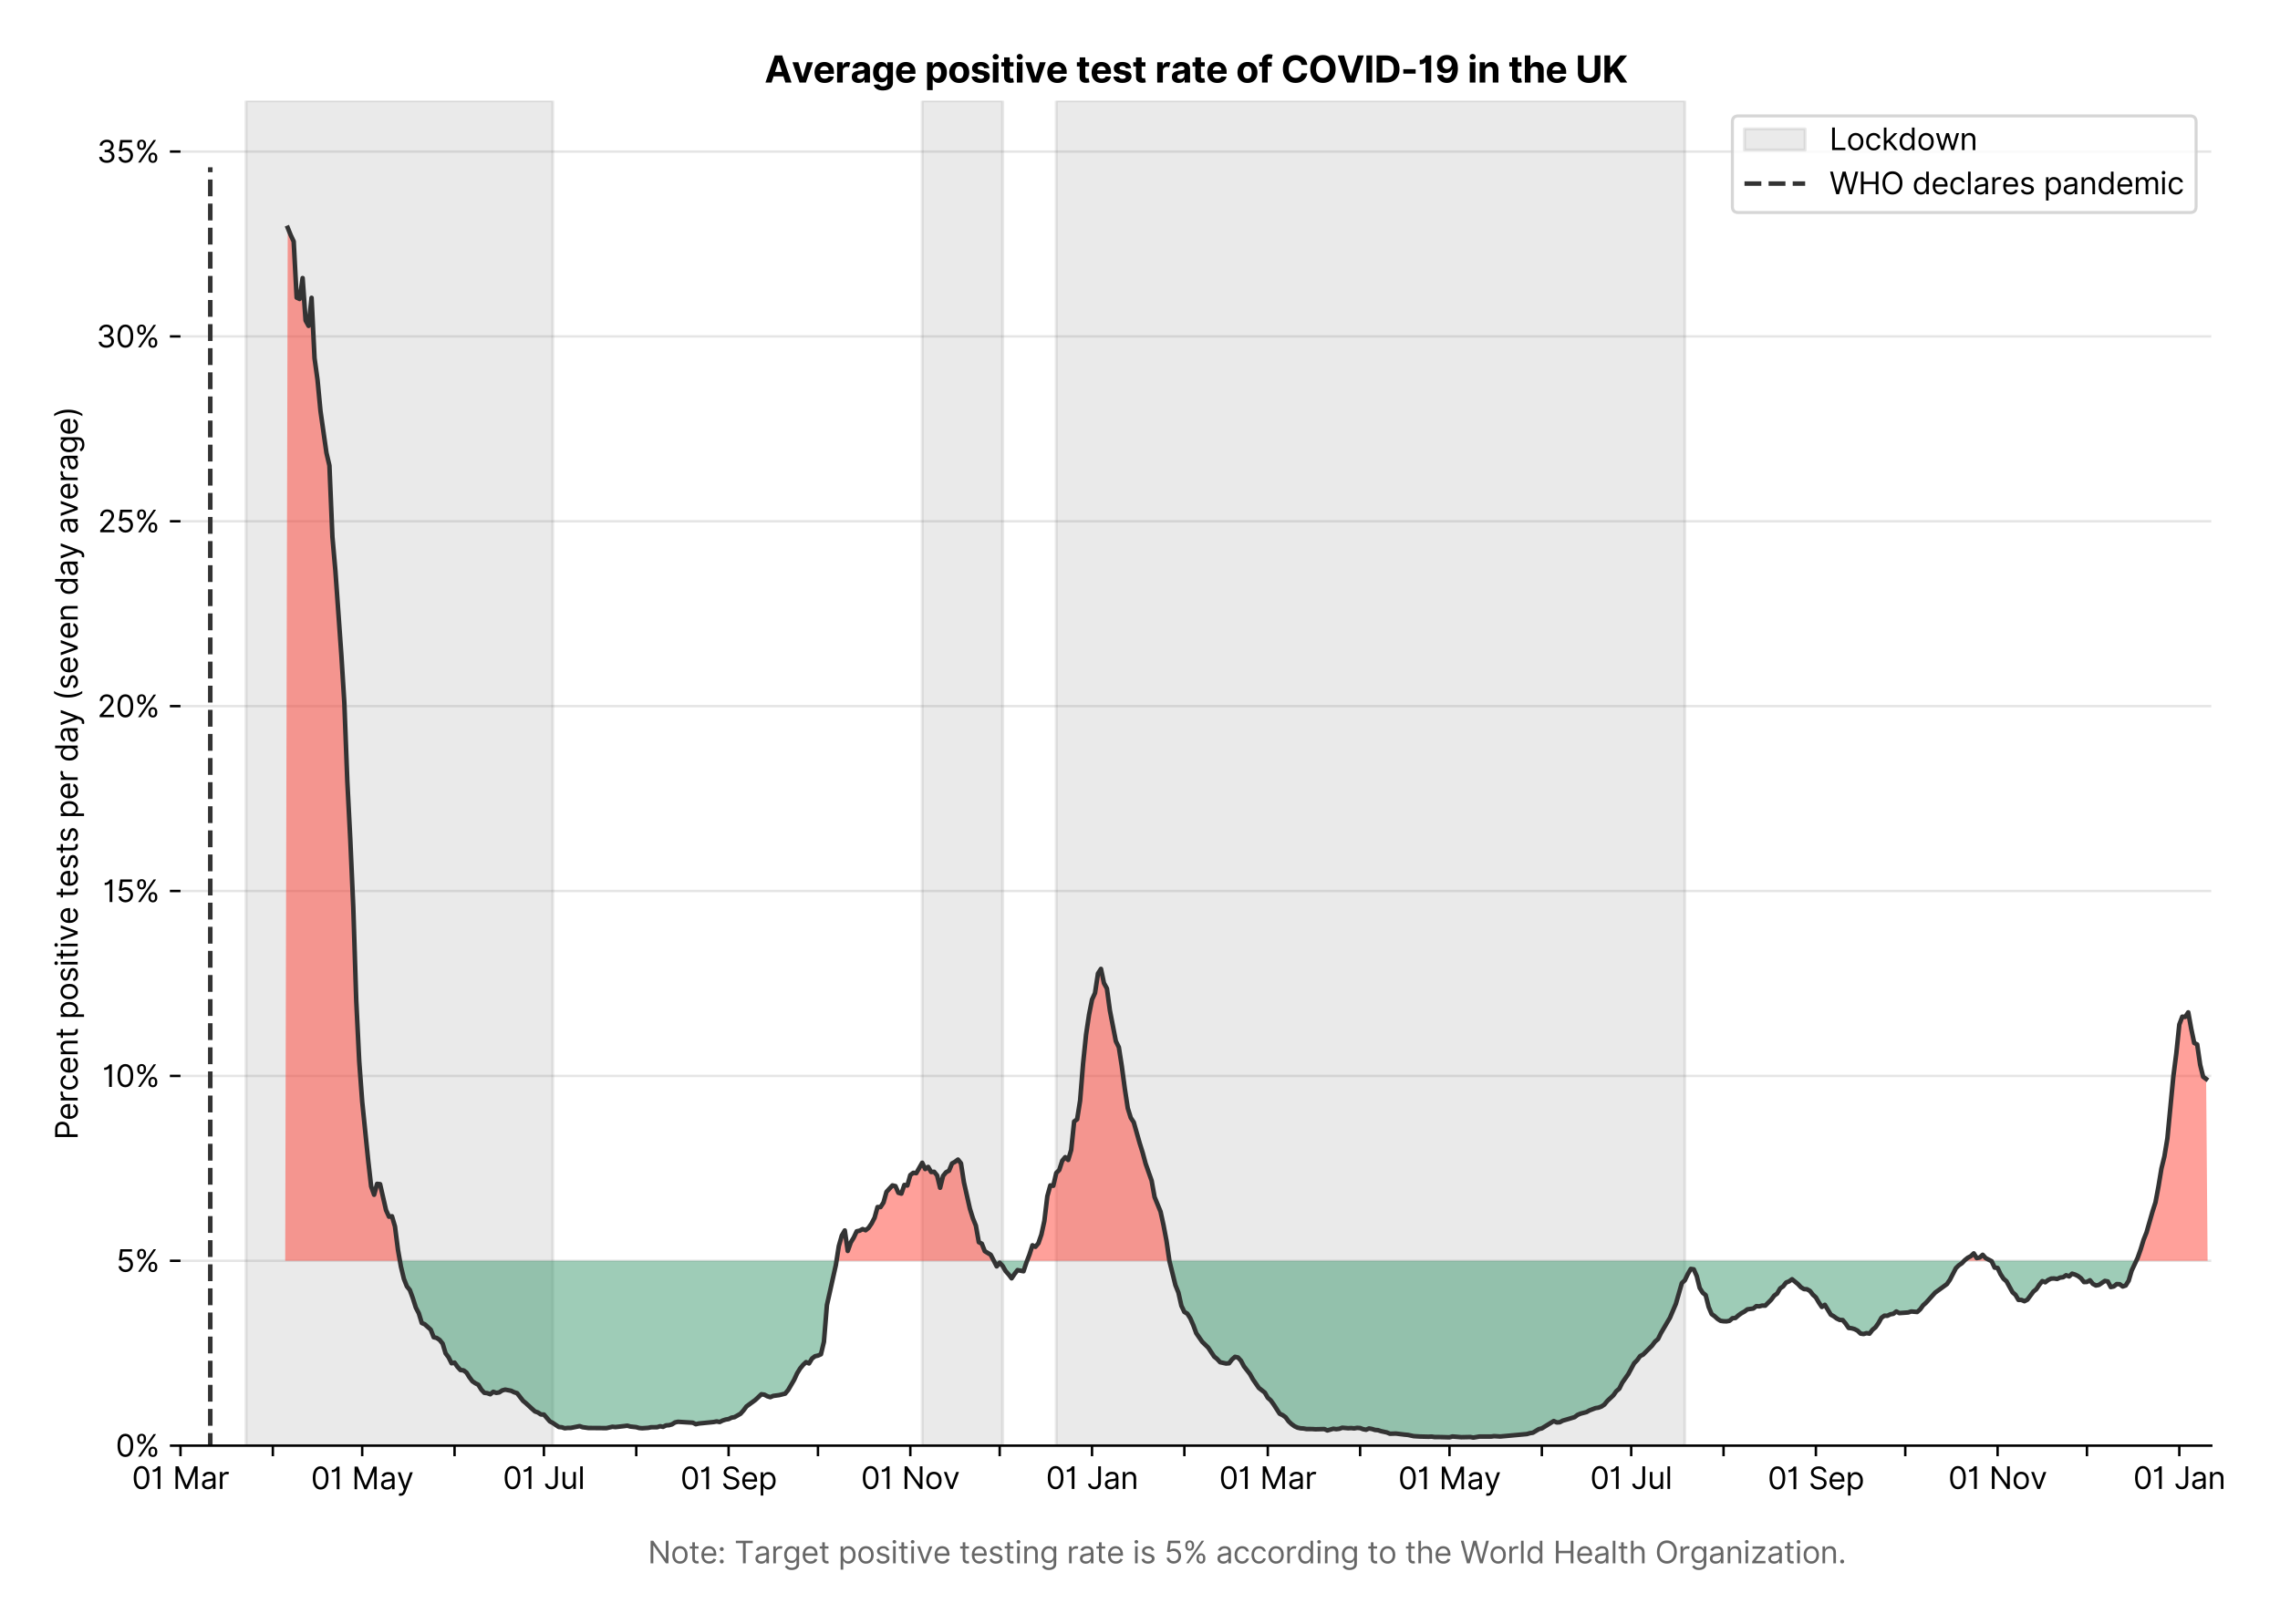 <?xml version="1.0" encoding="utf-8" standalone="no"?>
<!DOCTYPE svg PUBLIC "-//W3C//DTD SVG 1.1//EN"
  "http://www.w3.org/Graphics/SVG/1.1/DTD/svg11.dtd">
<svg xmlns:xlink="http://www.w3.org/1999/xlink" viewBox="0 0 751.778 535.712" xmlns="http://www.w3.org/2000/svg" version="1.1">
 <defs>
  <style type="text/css">*{stroke-linejoin: round; stroke-linecap: butt}</style>
 </defs>
 <g id="figure_1">
  <g id="patch_1">
   <path d="M 0 535.712 
L 751.778 535.712 
L 751.778 0 
L 0 0 
z
" style="fill: #ffffff"/>
  </g>
  <g id="axes_1">
   <g id="patch_2">
    <path d="M 59.513 476.745 
L 729.112 476.745 
L 729.112 33.225 
L 59.513 33.225 
z
" style="fill: #ffffff"/>
   </g>
   <g id="matplotlib.axis_1">
    <g id="xtick_1">
     <g id="line2d_1">
      <defs>
       <path id="m235e30725c" d="M 0 0 
L 0 3.5 
" style="stroke: #000000; stroke-width: 0.8"/>
      </defs>
      <g>
       <use xlink:href="#m235e30725c" x="59.513" y="476.745" style="stroke: #000000; stroke-width: 0.8"/>
      </g>
     </g>
     <g id="text_1">
      <!-- 01 Mar -->
      <g transform="translate(43.476 491.018)scale(0.1 -0.1)">
       <defs>
        <path id="Inter-Regular-30" d="M 2000 -64 
Q 1230 -64 806 561 
Q 382 1186 382 2327 
Q 382 3459 809 4088 
Q 1236 4718 2000 4718 
Q 2764 4718 3191 4088 
Q 3618 3459 3618 2327 
Q 3618 1186 3194 561 
Q 2771 -64 2000 -64 
z
M 2000 436 
Q 2509 436 2791 927 
Q 3073 1418 3073 2327 
Q 3073 3234 2789 3730 
Q 2505 4227 2000 4227 
Q 1496 4227 1211 3730 
Q 927 3234 927 2327 
Q 927 1418 1210 927 
Q 1493 436 2000 436 
z
" transform="scale(0.016)"/>
        <path id="Inter-Regular-31" d="M 1973 4655 
L 1973 0 
L 1409 0 
L 1409 3836 
L 1373 3836 
Q 1341 3773 1209 3692 
Q 1077 3611 868 3551 
Q 659 3491 391 3491 
L 391 3964 
Q 661 3964 859 4061 
Q 1057 4159 1190 4291 
Q 1323 4423 1392 4529 
Q 1461 4636 1473 4655 
L 1973 4655 
z
" transform="scale(0.016)"/>
        <path id="Inter-Regular-20" transform="scale(0.016)"/>
        <path id="Inter-Regular-4d" d="M 564 4655 
L 1236 4655 
L 2818 791 
L 2873 791 
L 4455 4655 
L 5127 4655 
L 5127 0 
L 4600 0 
L 4600 3536 
L 4555 3536 
L 3100 0 
L 2591 0 
L 1136 3536 
L 1091 3536 
L 1091 0 
L 564 0 
L 564 4655 
z
" transform="scale(0.016)"/>
        <path id="Inter-Regular-61" d="M 1518 -82 
Q 1186 -82 916 44 
Q 646 170 486 410 
Q 327 650 327 991 
Q 327 1291 445 1478 
Q 564 1666 761 1773 
Q 959 1880 1199 1933 
Q 1439 1986 1682 2018 
Q 2000 2059 2199 2080 
Q 2398 2102 2490 2154 
Q 2582 2207 2582 2336 
L 2582 2355 
Q 2582 2691 2399 2877 
Q 2216 3064 1846 3064 
Q 1461 3064 1243 2895 
Q 1025 2727 936 2536 
L 427 2718 
Q 564 3036 792 3214 
Q 1021 3393 1292 3464 
Q 1564 3536 1827 3536 
Q 1996 3536 2215 3496 
Q 2434 3457 2640 3334 
Q 2846 3211 2982 2963 
Q 3118 2716 3118 2300 
L 3118 0 
L 2582 0 
L 2582 473 
L 2555 473 
Q 2500 359 2373 229 
Q 2246 100 2034 9 
Q 1823 -82 1518 -82 
z
M 1600 400 
Q 1918 400 2137 525 
Q 2357 650 2469 847 
Q 2582 1045 2582 1264 
L 2582 1755 
Q 2548 1714 2433 1681 
Q 2318 1648 2169 1624 
Q 2021 1600 1881 1583 
Q 1741 1566 1655 1555 
Q 1446 1527 1265 1467 
Q 1084 1407 974 1287 
Q 864 1168 864 964 
Q 864 684 1072 542 
Q 1280 400 1600 400 
z
" transform="scale(0.016)"/>
        <path id="Inter-Regular-72" d="M 491 0 
L 491 3491 
L 1009 3491 
L 1009 2964 
L 1046 2964 
Q 1139 3223 1389 3384 
Q 1639 3545 1955 3545 
Q 2100 3545 2209 3511 
Q 2318 3477 2400 3418 
L 2218 2964 
Q 2161 2993 2085 3010 
Q 2009 3027 1909 3027 
Q 1527 3027 1277 2794 
Q 1027 2561 1027 2209 
L 1027 0 
L 491 0 
z
" transform="scale(0.016)"/>
       </defs>
       <use xlink:href="#Inter-Regular-30"/>
       <use xlink:href="#Inter-Regular-31" x="62.5"/>
       <use xlink:href="#Inter-Regular-20" x="106.676"/>
       <use xlink:href="#Inter-Regular-4d" x="134.801"/>
       <use xlink:href="#Inter-Regular-61" x="225.994"/>
       <use xlink:href="#Inter-Regular-72" x="282.386"/>
      </g>
     </g>
    </g>
    <g id="xtick_2">
     <g id="line2d_2">
      <g>
       <use xlink:href="#m235e30725c" x="89.961" y="476.745" style="stroke: #000000; stroke-width: 0.8"/>
      </g>
     </g>
    </g>
    <g id="xtick_3">
     <g id="line2d_3">
      <g>
       <use xlink:href="#m235e30725c" x="119.428" y="476.745" style="stroke: #000000; stroke-width: 0.8"/>
      </g>
     </g>
     <g id="text_2">
      <!-- 01 May -->
      <g transform="translate(102.525 491.117)scale(0.1 -0.1)">
       <defs>
        <path id="Inter-Regular-79" d="M 818 -1355 
Q 682 -1355 575 -1333 
Q 468 -1311 427 -1291 
L 564 -818 
Q 857 -893 1053 -814 
Q 1250 -736 1391 -345 
L 1509 -18 
L 218 3491 
L 800 3491 
L 1764 709 
L 1800 709 
L 2764 3491 
L 3346 3491 
L 1846 -564 
Q 1550 -1355 818 -1355 
z
" transform="scale(0.016)"/>
       </defs>
       <use xlink:href="#Inter-Regular-30"/>
       <use xlink:href="#Inter-Regular-31" x="62.5"/>
       <use xlink:href="#Inter-Regular-20" x="106.676"/>
       <use xlink:href="#Inter-Regular-4d" x="134.801"/>
       <use xlink:href="#Inter-Regular-61" x="225.994"/>
       <use xlink:href="#Inter-Regular-79" x="282.386"/>
      </g>
     </g>
    </g>
    <g id="xtick_4">
     <g id="line2d_4">
      <g>
       <use xlink:href="#m235e30725c" x="149.876" y="476.745" style="stroke: #000000; stroke-width: 0.8"/>
      </g>
     </g>
    </g>
    <g id="xtick_5">
     <g id="line2d_5">
      <g>
       <use xlink:href="#m235e30725c" x="179.343" y="476.745" style="stroke: #000000; stroke-width: 0.8"/>
      </g>
     </g>
     <g id="text_3">
      <!-- 01 Jul -->
      <g transform="translate(165.799 491.018)scale(0.1 -0.1)">
       <defs>
        <path id="Inter-Regular-4a" d="M 2346 4655 
L 2909 4655 
L 2909 1327 
Q 2909 657 2549 296 
Q 2189 -64 1582 -64 
Q 1200 -64 902 76 
Q 605 216 434 475 
Q 264 734 264 1091 
L 818 1091 
Q 818 795 1034 615 
Q 1250 436 1582 436 
Q 1948 436 2147 664 
Q 2346 893 2346 1327 
L 2346 4655 
z
" transform="scale(0.016)"/>
        <path id="Inter-Regular-75" d="M 2691 1427 
L 2691 3491 
L 3227 3491 
L 3227 0 
L 2691 0 
L 2691 591 
L 2655 591 
Q 2532 325 2273 140 
Q 2014 -45 1618 -45 
Q 1127 -45 809 280 
Q 491 605 491 1273 
L 491 3491 
L 1027 3491 
L 1027 1309 
Q 1027 927 1242 700 
Q 1457 473 1791 473 
Q 1991 473 2199 575 
Q 2407 677 2549 888 
Q 2691 1100 2691 1427 
z
" transform="scale(0.016)"/>
        <path id="Inter-Regular-6c" d="M 1027 4655 
L 1027 0 
L 491 0 
L 491 4655 
L 1027 4655 
z
" transform="scale(0.016)"/>
       </defs>
       <use xlink:href="#Inter-Regular-30"/>
       <use xlink:href="#Inter-Regular-31" x="62.5"/>
       <use xlink:href="#Inter-Regular-20" x="106.676"/>
       <use xlink:href="#Inter-Regular-4a" x="134.801"/>
       <use xlink:href="#Inter-Regular-75" x="189.063"/>
       <use xlink:href="#Inter-Regular-6c" x="247.159"/>
      </g>
     </g>
    </g>
    <g id="xtick_6">
     <g id="line2d_6">
      <g>
       <use xlink:href="#m235e30725c" x="209.791" y="476.745" style="stroke: #000000; stroke-width: 0.8"/>
      </g>
     </g>
    </g>
    <g id="xtick_7">
     <g id="line2d_7">
      <g>
       <use xlink:href="#m235e30725c" x="240.24" y="476.745" style="stroke: #000000; stroke-width: 0.8"/>
      </g>
     </g>
     <g id="text_4">
      <!-- 01 Sep -->
      <g transform="translate(224.353 491.117)scale(0.1 -0.1)">
       <defs>
        <path id="Inter-Regular-53" d="M 3109 3491 
Q 3068 3836 2777 4027 
Q 2486 4218 2064 4218 
Q 1600 4218 1318 3999 
Q 1036 3780 1036 3445 
Q 1036 3195 1189 3042 
Q 1343 2889 1553 2803 
Q 1764 2718 1936 2673 
L 2409 2545 
Q 2591 2498 2815 2414 
Q 3039 2330 3244 2185 
Q 3450 2041 3584 1816 
Q 3718 1591 3718 1264 
Q 3718 886 3521 581 
Q 3325 277 2949 97 
Q 2573 -82 2036 -82 
Q 1286 -82 845 272 
Q 405 627 364 1200 
L 946 1200 
Q 968 936 1124 764 
Q 1280 593 1519 510 
Q 1759 427 2036 427 
Q 2359 427 2616 533 
Q 2873 639 3023 828 
Q 3173 1018 3173 1273 
Q 3173 1505 3043 1650 
Q 2914 1795 2702 1886 
Q 2491 1977 2246 2045 
L 1673 2209 
Q 1127 2366 809 2657 
Q 491 2948 491 3418 
Q 491 3809 703 4101 
Q 916 4393 1276 4555 
Q 1636 4718 2082 4718 
Q 2532 4718 2882 4558 
Q 3232 4398 3437 4120 
Q 3643 3843 3655 3491 
L 3109 3491 
z
" transform="scale(0.016)"/>
        <path id="Inter-Regular-65" d="M 1955 -73 
Q 1450 -73 1085 151 
Q 721 375 524 778 
Q 327 1182 327 1718 
Q 327 2255 524 2665 
Q 721 3075 1074 3305 
Q 1427 3536 1900 3536 
Q 2173 3536 2439 3445 
Q 2705 3355 2923 3151 
Q 3141 2948 3270 2614 
Q 3400 2280 3400 1791 
L 3400 1564 
L 866 1564 
Q 884 1005 1183 707 
Q 1482 409 1955 409 
Q 2271 409 2498 545 
Q 2725 682 2827 955 
L 3346 809 
Q 3223 414 2854 170 
Q 2486 -73 1955 -73 
z
M 866 2027 
L 2855 2027 
Q 2855 2470 2595 2762 
Q 2336 3055 1900 3055 
Q 1593 3055 1368 2911 
Q 1143 2768 1013 2533 
Q 884 2298 866 2027 
z
" transform="scale(0.016)"/>
        <path id="Inter-Regular-70" d="M 491 -1309 
L 491 3491 
L 1009 3491 
L 1009 2936 
L 1073 2936 
Q 1132 3027 1237 3169 
Q 1343 3311 1542 3423 
Q 1741 3536 2082 3536 
Q 2523 3536 2859 3315 
Q 3196 3095 3384 2690 
Q 3573 2286 3573 1736 
Q 3573 1182 3384 776 
Q 3196 370 2861 148 
Q 2527 -73 2091 -73 
Q 1755 -73 1552 39 
Q 1350 152 1241 296 
Q 1132 441 1073 536 
L 1027 536 
L 1027 -1309 
L 491 -1309 
z
M 1018 1745 
Q 1018 1152 1276 780 
Q 1534 409 2018 409 
Q 2355 409 2581 587 
Q 2807 766 2921 1069 
Q 3036 1373 3036 1745 
Q 3036 2114 2923 2410 
Q 2811 2707 2585 2881 
Q 2359 3055 2018 3055 
Q 1527 3055 1272 2693 
Q 1018 2332 1018 1745 
z
" transform="scale(0.016)"/>
       </defs>
       <use xlink:href="#Inter-Regular-30"/>
       <use xlink:href="#Inter-Regular-31" x="62.5"/>
       <use xlink:href="#Inter-Regular-20" x="106.676"/>
       <use xlink:href="#Inter-Regular-53" x="134.801"/>
       <use xlink:href="#Inter-Regular-65" x="198.58"/>
       <use xlink:href="#Inter-Regular-70" x="256.818"/>
      </g>
     </g>
    </g>
    <g id="xtick_8">
     <g id="line2d_8">
      <g>
       <use xlink:href="#m235e30725c" x="269.707" y="476.745" style="stroke: #000000; stroke-width: 0.8"/>
      </g>
     </g>
    </g>
    <g id="xtick_9">
     <g id="line2d_9">
      <g>
       <use xlink:href="#m235e30725c" x="300.155" y="476.745" style="stroke: #000000; stroke-width: 0.8"/>
      </g>
     </g>
     <g id="text_5">
      <!-- 01 Nov -->
      <g transform="translate(283.884 491.018)scale(0.1 -0.1)">
       <defs>
        <path id="Inter-Regular-4e" d="M 4255 4655 
L 4255 0 
L 3709 0 
L 1173 3655 
L 1127 3655 
L 1127 0 
L 564 0 
L 564 4655 
L 1109 4655 
L 3655 991 
L 3700 991 
L 3700 4655 
L 4255 4655 
z
" transform="scale(0.016)"/>
        <path id="Inter-Regular-6f" d="M 1909 -73 
Q 1436 -73 1080 152 
Q 725 377 526 781 
Q 327 1186 327 1727 
Q 327 2273 526 2679 
Q 725 3086 1080 3311 
Q 1436 3536 1909 3536 
Q 2382 3536 2737 3311 
Q 3093 3086 3292 2679 
Q 3491 2273 3491 1727 
Q 3491 1186 3292 781 
Q 3093 377 2737 152 
Q 2382 -73 1909 -73 
z
M 1909 409 
Q 2268 409 2500 593 
Q 2732 777 2843 1077 
Q 2955 1377 2955 1727 
Q 2955 2077 2843 2379 
Q 2732 2682 2500 2868 
Q 2268 3055 1909 3055 
Q 1550 3055 1318 2868 
Q 1086 2682 975 2379 
Q 864 2077 864 1727 
Q 864 1377 975 1077 
Q 1086 777 1318 593 
Q 1550 409 1909 409 
z
" transform="scale(0.016)"/>
        <path id="Inter-Regular-76" d="M 3346 3491 
L 2055 0 
L 1509 0 
L 218 3491 
L 800 3491 
L 1764 709 
L 1800 709 
L 2764 3491 
L 3346 3491 
z
" transform="scale(0.016)"/>
       </defs>
       <use xlink:href="#Inter-Regular-30"/>
       <use xlink:href="#Inter-Regular-31" x="62.5"/>
       <use xlink:href="#Inter-Regular-20" x="106.676"/>
       <use xlink:href="#Inter-Regular-4e" x="134.801"/>
       <use xlink:href="#Inter-Regular-6f" x="210.085"/>
       <use xlink:href="#Inter-Regular-76" x="269.744"/>
      </g>
     </g>
    </g>
    <g id="xtick_10">
     <g id="line2d_10">
      <g>
       <use xlink:href="#m235e30725c" x="329.622" y="476.745" style="stroke: #000000; stroke-width: 0.8"/>
      </g>
     </g>
    </g>
    <g id="xtick_11">
     <g id="line2d_11">
      <g>
       <use xlink:href="#m235e30725c" x="360.07" y="476.745" style="stroke: #000000; stroke-width: 0.8"/>
      </g>
     </g>
     <g id="text_6">
      <!-- 01 Jan -->
      <g transform="translate(344.871 491.018)scale(0.1 -0.1)">
       <defs>
        <path id="Inter-Regular-6e" d="M 1027 2100 
L 1027 0 
L 491 0 
L 491 3491 
L 1009 3491 
L 1009 2945 
L 1055 2945 
Q 1177 3211 1427 3373 
Q 1677 3536 2073 3536 
Q 2602 3536 2928 3211 
Q 3255 2886 3255 2218 
L 3255 0 
L 2718 0 
L 2718 2182 
Q 2718 2593 2504 2824 
Q 2291 3055 1918 3055 
Q 1534 3055 1280 2806 
Q 1027 2557 1027 2100 
z
" transform="scale(0.016)"/>
       </defs>
       <use xlink:href="#Inter-Regular-30"/>
       <use xlink:href="#Inter-Regular-31" x="62.5"/>
       <use xlink:href="#Inter-Regular-20" x="106.676"/>
       <use xlink:href="#Inter-Regular-4a" x="134.801"/>
       <use xlink:href="#Inter-Regular-61" x="189.063"/>
       <use xlink:href="#Inter-Regular-6e" x="245.455"/>
      </g>
     </g>
    </g>
    <g id="xtick_12">
     <g id="line2d_12">
      <g>
       <use xlink:href="#m235e30725c" x="390.519" y="476.745" style="stroke: #000000; stroke-width: 0.8"/>
      </g>
     </g>
    </g>
    <g id="xtick_13">
     <g id="line2d_13">
      <g>
       <use xlink:href="#m235e30725c" x="418.021" y="476.745" style="stroke: #000000; stroke-width: 0.8"/>
      </g>
     </g>
     <g id="text_7">
      <!-- 01 Mar -->
      <g transform="translate(401.984 491.018)scale(0.1 -0.1)">
       <use xlink:href="#Inter-Regular-30"/>
       <use xlink:href="#Inter-Regular-31" x="62.5"/>
       <use xlink:href="#Inter-Regular-20" x="106.676"/>
       <use xlink:href="#Inter-Regular-4d" x="134.801"/>
       <use xlink:href="#Inter-Regular-61" x="225.994"/>
       <use xlink:href="#Inter-Regular-72" x="282.386"/>
      </g>
     </g>
    </g>
    <g id="xtick_14">
     <g id="line2d_14">
      <g>
       <use xlink:href="#m235e30725c" x="448.47" y="476.745" style="stroke: #000000; stroke-width: 0.8"/>
      </g>
     </g>
    </g>
    <g id="xtick_15">
     <g id="line2d_15">
      <g>
       <use xlink:href="#m235e30725c" x="477.936" y="476.745" style="stroke: #000000; stroke-width: 0.8"/>
      </g>
     </g>
     <g id="text_8">
      <!-- 01 May -->
      <g transform="translate(461.033 491.117)scale(0.1 -0.1)">
       <use xlink:href="#Inter-Regular-30"/>
       <use xlink:href="#Inter-Regular-31" x="62.5"/>
       <use xlink:href="#Inter-Regular-20" x="106.676"/>
       <use xlink:href="#Inter-Regular-4d" x="134.801"/>
       <use xlink:href="#Inter-Regular-61" x="225.994"/>
       <use xlink:href="#Inter-Regular-79" x="282.386"/>
      </g>
     </g>
    </g>
    <g id="xtick_16">
     <g id="line2d_16">
      <g>
       <use xlink:href="#m235e30725c" x="508.385" y="476.745" style="stroke: #000000; stroke-width: 0.8"/>
      </g>
     </g>
    </g>
    <g id="xtick_17">
     <g id="line2d_17">
      <g>
       <use xlink:href="#m235e30725c" x="537.851" y="476.745" style="stroke: #000000; stroke-width: 0.8"/>
      </g>
     </g>
     <g id="text_9">
      <!-- 01 Jul -->
      <g transform="translate(524.308 491.018)scale(0.1 -0.1)">
       <use xlink:href="#Inter-Regular-30"/>
       <use xlink:href="#Inter-Regular-31" x="62.5"/>
       <use xlink:href="#Inter-Regular-20" x="106.676"/>
       <use xlink:href="#Inter-Regular-4a" x="134.801"/>
       <use xlink:href="#Inter-Regular-75" x="189.063"/>
       <use xlink:href="#Inter-Regular-6c" x="247.159"/>
      </g>
     </g>
    </g>
    <g id="xtick_18">
     <g id="line2d_18">
      <g>
       <use xlink:href="#m235e30725c" x="568.3" y="476.745" style="stroke: #000000; stroke-width: 0.8"/>
      </g>
     </g>
    </g>
    <g id="xtick_19">
     <g id="line2d_19">
      <g>
       <use xlink:href="#m235e30725c" x="598.749" y="476.745" style="stroke: #000000; stroke-width: 0.8"/>
      </g>
     </g>
     <g id="text_10">
      <!-- 01 Sep -->
      <g transform="translate(582.861 491.117)scale(0.1 -0.1)">
       <use xlink:href="#Inter-Regular-30"/>
       <use xlink:href="#Inter-Regular-31" x="62.5"/>
       <use xlink:href="#Inter-Regular-20" x="106.676"/>
       <use xlink:href="#Inter-Regular-53" x="134.801"/>
       <use xlink:href="#Inter-Regular-65" x="198.58"/>
       <use xlink:href="#Inter-Regular-70" x="256.818"/>
      </g>
     </g>
    </g>
    <g id="xtick_20">
     <g id="line2d_20">
      <g>
       <use xlink:href="#m235e30725c" x="628.215" y="476.745" style="stroke: #000000; stroke-width: 0.8"/>
      </g>
     </g>
    </g>
    <g id="xtick_21">
     <g id="line2d_21">
      <g>
       <use xlink:href="#m235e30725c" x="658.664" y="476.745" style="stroke: #000000; stroke-width: 0.8"/>
      </g>
     </g>
     <g id="text_11">
      <!-- 01 Nov -->
      <g transform="translate(642.393 491.018)scale(0.1 -0.1)">
       <use xlink:href="#Inter-Regular-30"/>
       <use xlink:href="#Inter-Regular-31" x="62.5"/>
       <use xlink:href="#Inter-Regular-20" x="106.676"/>
       <use xlink:href="#Inter-Regular-4e" x="134.801"/>
       <use xlink:href="#Inter-Regular-6f" x="210.085"/>
       <use xlink:href="#Inter-Regular-76" x="269.744"/>
      </g>
     </g>
    </g>
    <g id="xtick_22">
     <g id="line2d_22">
      <g>
       <use xlink:href="#m235e30725c" x="688.13" y="476.745" style="stroke: #000000; stroke-width: 0.8"/>
      </g>
     </g>
    </g>
    <g id="xtick_23">
     <g id="line2d_23">
      <g>
       <use xlink:href="#m235e30725c" x="718.579" y="476.745" style="stroke: #000000; stroke-width: 0.8"/>
      </g>
     </g>
     <g id="text_12">
      <!-- 01 Jan -->
      <g transform="translate(703.38 491.018)scale(0.1 -0.1)">
       <use xlink:href="#Inter-Regular-30"/>
       <use xlink:href="#Inter-Regular-31" x="62.5"/>
       <use xlink:href="#Inter-Regular-20" x="106.676"/>
       <use xlink:href="#Inter-Regular-4a" x="134.801"/>
       <use xlink:href="#Inter-Regular-61" x="189.063"/>
       <use xlink:href="#Inter-Regular-6e" x="245.455"/>
      </g>
     </g>
    </g>
    <g id="text_13">
     <!--  -->
     <g style="fill: #666666" transform="translate(394.312 504.507)scale(0.1 -0.1)"/>
     <!--             Note: Target positive testing rate is 5% according to the World Health Organization. -->
     <g style="fill: #666666" transform="translate(179.866 515.553)scale(0.1 -0.1)">
      <defs>
       <path id="Inter-Regular-74" d="M 2009 3491 
L 2009 3036 
L 1264 3036 
L 1264 1000 
Q 1264 773 1331 660 
Q 1398 548 1503 510 
Q 1609 473 1727 473 
Q 1816 473 1873 483 
Q 1930 493 1964 500 
L 2073 18 
Q 2018 -2 1920 -23 
Q 1823 -45 1673 -45 
Q 1446 -45 1228 52 
Q 1011 150 869 350 
Q 727 550 727 855 
L 727 3036 
L 200 3036 
L 200 3491 
L 727 3491 
L 727 4327 
L 1264 4327 
L 1264 3491 
L 2009 3491 
z
" transform="scale(0.016)"/>
       <path id="Inter-Regular-3a" d="M 882 -36 
Q 714 -36 593 84 
Q 473 205 473 373 
Q 473 541 593 661 
Q 714 782 882 782 
Q 1050 782 1170 661 
Q 1291 541 1291 373 
Q 1291 205 1170 84 
Q 1050 -36 882 -36 
z
M 882 2524 
Q 714 2524 593 2644 
Q 473 2765 473 2933 
Q 473 3101 593 3221 
Q 714 3342 882 3342 
Q 1050 3342 1170 3221 
Q 1291 3101 1291 2933 
Q 1291 2765 1170 2644 
Q 1050 2524 882 2524 
z
" transform="scale(0.016)"/>
       <path id="Inter-Regular-54" d="M 309 4155 
L 309 4655 
L 3800 4655 
L 3800 4155 
L 2336 4155 
L 2336 0 
L 1773 0 
L 1773 4155 
L 309 4155 
z
" transform="scale(0.016)"/>
       <path id="Inter-Regular-67" d="M 1900 -1382 
Q 1316 -1382 976 -1169 
Q 636 -957 473 -682 
L 900 -382 
Q 973 -477 1084 -601 
Q 1196 -725 1390 -817 
Q 1584 -909 1900 -909 
Q 2323 -909 2598 -704 
Q 2873 -500 2873 -64 
L 2873 645 
L 2827 645 
Q 2768 550 2660 410 
Q 2552 270 2351 162 
Q 2150 55 1809 55 
Q 1386 55 1051 255 
Q 716 455 521 836 
Q 327 1218 327 1764 
Q 327 2300 516 2699 
Q 705 3098 1041 3317 
Q 1377 3536 1818 3536 
Q 2159 3536 2360 3423 
Q 2561 3311 2669 3169 
Q 2777 3027 2836 2936 
L 2891 2936 
L 2891 3491 
L 3409 3491 
L 3409 -100 
Q 3409 -550 3205 -833 
Q 3002 -1116 2660 -1249 
Q 2318 -1382 1900 -1382 
z
M 1882 536 
Q 2366 536 2624 864 
Q 2882 1193 2882 1773 
Q 2882 2339 2627 2697 
Q 2373 3055 1882 3055 
Q 1541 3055 1315 2882 
Q 1089 2709 976 2418 
Q 864 2127 864 1773 
Q 864 1227 1120 881 
Q 1377 536 1882 536 
z
" transform="scale(0.016)"/>
       <path id="Inter-Regular-73" d="M 2964 2709 
L 2482 2573 
Q 2411 2755 2245 2914 
Q 2080 3073 1727 3073 
Q 1407 3073 1194 2926 
Q 982 2780 982 2555 
Q 982 2355 1127 2239 
Q 1273 2123 1582 2045 
L 2100 1918 
Q 3027 1691 3027 973 
Q 3027 673 2855 436 
Q 2684 200 2377 63 
Q 2071 -73 1664 -73 
Q 1130 -73 780 159 
Q 430 391 336 836 
L 846 964 
Q 989 400 1655 400 
Q 2030 400 2251 560 
Q 2473 720 2473 945 
Q 2473 1316 1955 1436 
L 1373 1573 
Q 893 1686 669 1926 
Q 446 2166 446 2527 
Q 446 2823 613 3050 
Q 780 3277 1069 3406 
Q 1359 3536 1727 3536 
Q 2246 3536 2542 3309 
Q 2839 3082 2964 2709 
z
" transform="scale(0.016)"/>
       <path id="Inter-Regular-69" d="M 491 0 
L 491 3491 
L 1027 3491 
L 1027 0 
L 491 0 
z
M 764 4073 
Q 607 4073 494 4179 
Q 382 4286 382 4436 
Q 382 4586 494 4693 
Q 607 4800 764 4800 
Q 921 4800 1033 4693 
Q 1146 4586 1146 4436 
Q 1146 4286 1033 4179 
Q 921 4073 764 4073 
z
" transform="scale(0.016)"/>
       <path id="Inter-Regular-35" d="M 1936 -64 
Q 1536 -64 1216 95 
Q 896 255 702 532 
Q 509 809 491 1164 
L 1036 1164 
Q 1068 848 1324 642 
Q 1580 436 1936 436 
Q 2223 436 2447 570 
Q 2671 705 2799 940 
Q 2927 1175 2927 1473 
Q 2927 1777 2794 2017 
Q 2661 2257 2429 2395 
Q 2198 2534 1900 2536 
Q 1686 2539 1461 2472 
Q 1236 2405 1091 2300 
L 564 2364 
L 846 4655 
L 3264 4655 
L 3264 4155 
L 1318 4155 
L 1155 2782 
L 1182 2782 
Q 1325 2895 1541 2970 
Q 1757 3045 1991 3045 
Q 2418 3045 2753 2842 
Q 3089 2639 3281 2286 
Q 3473 1934 3473 1482 
Q 3473 1036 3274 687 
Q 3075 339 2727 137 
Q 2380 -64 1936 -64 
z
" transform="scale(0.016)"/>
       <path id="Inter-Regular-25" d="M 2855 873 
L 2855 1118 
Q 2855 1373 2960 1585 
Q 3066 1798 3269 1926 
Q 3473 2055 3764 2055 
Q 4059 2055 4259 1926 
Q 4459 1798 4561 1585 
Q 4664 1373 4664 1118 
L 4664 873 
Q 4664 618 4560 405 
Q 4457 193 4256 64 
Q 4055 -64 3764 -64 
Q 3468 -64 3266 64 
Q 3064 193 2959 405 
Q 2855 618 2855 873 
z
M 536 3536 
L 536 3782 
Q 536 4036 642 4248 
Q 748 4461 951 4589 
Q 1155 4718 1446 4718 
Q 1741 4718 1941 4589 
Q 2141 4461 2243 4248 
Q 2346 4036 2346 3782 
L 2346 3536 
Q 2346 3282 2242 3069 
Q 2139 2857 1937 2728 
Q 1736 2600 1446 2600 
Q 1150 2600 948 2728 
Q 746 2857 641 3069 
Q 536 3282 536 3536 
z
M 709 0 
L 3909 4655 
L 4427 4655 
L 1227 0 
L 709 0 
z
M 3318 1118 
L 3318 873 
Q 3318 661 3418 494 
Q 3518 327 3764 327 
Q 4002 327 4101 494 
Q 4200 661 4200 873 
L 4200 1118 
Q 4200 1330 4104 1497 
Q 4009 1664 3764 1664 
Q 3525 1664 3421 1497 
Q 3318 1330 3318 1118 
z
M 1000 3782 
L 1000 3536 
Q 1000 3325 1100 3158 
Q 1200 2991 1446 2991 
Q 1684 2991 1783 3158 
Q 1882 3325 1882 3536 
L 1882 3782 
Q 1882 3993 1786 4160 
Q 1691 4327 1446 4327 
Q 1207 4327 1103 4160 
Q 1000 3993 1000 3782 
z
" transform="scale(0.016)"/>
       <path id="Inter-Regular-63" d="M 1909 -73 
Q 1418 -73 1063 159 
Q 709 391 518 798 
Q 327 1205 327 1727 
Q 327 2259 524 2667 
Q 721 3075 1074 3305 
Q 1427 3536 1900 3536 
Q 2268 3536 2563 3400 
Q 2859 3264 3047 3018 
Q 3236 2773 3282 2445 
L 2746 2445 
Q 2684 2684 2474 2869 
Q 2264 3055 1909 3055 
Q 1439 3055 1151 2697 
Q 864 2339 864 1745 
Q 864 1139 1148 774 
Q 1432 409 1909 409 
Q 2223 409 2447 570 
Q 2671 732 2746 1018 
L 3282 1018 
Q 3236 709 3058 462 
Q 2880 216 2588 71 
Q 2296 -73 1909 -73 
z
" transform="scale(0.016)"/>
       <path id="Inter-Regular-64" d="M 1809 -73 
Q 1373 -73 1039 148 
Q 705 370 516 776 
Q 327 1182 327 1736 
Q 327 2286 516 2690 
Q 705 3095 1041 3315 
Q 1377 3536 1818 3536 
Q 2159 3536 2358 3423 
Q 2557 3311 2662 3169 
Q 2768 3027 2827 2936 
L 2873 2936 
L 2873 4655 
L 3409 4655 
L 3409 0 
L 2891 0 
L 2891 536 
L 2827 536 
Q 2768 441 2659 296 
Q 2550 152 2348 39 
Q 2146 -73 1809 -73 
z
M 1882 409 
Q 2366 409 2624 780 
Q 2882 1152 2882 1745 
Q 2882 2332 2627 2693 
Q 2373 3055 1882 3055 
Q 1541 3055 1315 2881 
Q 1089 2707 976 2410 
Q 864 2114 864 1745 
Q 864 1373 978 1069 
Q 1093 766 1319 587 
Q 1546 409 1882 409 
z
" transform="scale(0.016)"/>
       <path id="Inter-Regular-68" d="M 1027 2100 
L 1027 0 
L 491 0 
L 491 4655 
L 1027 4655 
L 1027 2945 
L 1073 2945 
Q 1196 3216 1442 3376 
Q 1689 3536 2100 3536 
Q 2636 3536 2963 3213 
Q 3291 2891 3291 2218 
L 3291 0 
L 2755 0 
L 2755 2182 
Q 2755 2598 2540 2826 
Q 2325 3055 1946 3055 
Q 1548 3055 1287 2806 
Q 1027 2557 1027 2100 
z
" transform="scale(0.016)"/>
       <path id="Inter-Regular-57" d="M 1409 0 
L 136 4655 
L 709 4655 
L 1682 864 
L 1727 864 
L 2718 4655 
L 3355 4655 
L 4346 864 
L 4391 864 
L 5364 4655 
L 5936 4655 
L 4664 0 
L 4082 0 
L 3055 3709 
L 3018 3709 
L 1991 0 
L 1409 0 
z
" transform="scale(0.016)"/>
       <path id="Inter-Regular-48" d="M 564 0 
L 564 4655 
L 1127 4655 
L 1127 2582 
L 3609 2582 
L 3609 4655 
L 4173 4655 
L 4173 0 
L 3609 0 
L 3609 2082 
L 1127 2082 
L 1127 0 
L 564 0 
z
" transform="scale(0.016)"/>
       <path id="Inter-Regular-4f" d="M 4491 2327 
Q 4491 1591 4225 1054 
Q 3959 518 3495 227 
Q 3032 -64 2436 -64 
Q 1841 -64 1377 227 
Q 914 518 648 1054 
Q 382 1591 382 2327 
Q 382 3064 648 3600 
Q 914 4136 1377 4427 
Q 1841 4718 2436 4718 
Q 3032 4718 3495 4427 
Q 3959 4136 4225 3600 
Q 4491 3064 4491 2327 
z
M 3946 2327 
Q 3946 2932 3744 3348 
Q 3543 3764 3201 3977 
Q 2859 4191 2436 4191 
Q 2014 4191 1672 3977 
Q 1330 3764 1128 3348 
Q 927 2932 927 2327 
Q 927 1723 1128 1307 
Q 1330 891 1672 677 
Q 2014 464 2436 464 
Q 2859 464 3201 677 
Q 3543 891 3744 1307 
Q 3946 1723 3946 2327 
z
" transform="scale(0.016)"/>
       <path id="Inter-Regular-7a" d="M 391 0 
L 391 409 
L 2373 2955 
L 2373 2991 
L 455 2991 
L 455 3491 
L 3064 3491 
L 3064 3064 
L 1136 536 
L 1136 500 
L 3127 500 
L 3127 0 
L 391 0 
z
" transform="scale(0.016)"/>
       <path id="Inter-Regular-2e" d="M 882 -36 
Q 714 -36 593 84 
Q 473 205 473 373 
Q 473 541 593 661 
Q 714 782 882 782 
Q 1050 782 1170 661 
Q 1291 541 1291 373 
Q 1291 205 1170 84 
Q 1050 -36 882 -36 
z
" transform="scale(0.016)"/>
      </defs>
      <use xlink:href="#Inter-Regular-20"/>
      <use xlink:href="#Inter-Regular-20" x="28.125"/>
      <use xlink:href="#Inter-Regular-20" x="56.25"/>
      <use xlink:href="#Inter-Regular-20" x="84.375"/>
      <use xlink:href="#Inter-Regular-20" x="112.5"/>
      <use xlink:href="#Inter-Regular-20" x="140.625"/>
      <use xlink:href="#Inter-Regular-20" x="168.75"/>
      <use xlink:href="#Inter-Regular-20" x="196.875"/>
      <use xlink:href="#Inter-Regular-20" x="225"/>
      <use xlink:href="#Inter-Regular-20" x="253.125"/>
      <use xlink:href="#Inter-Regular-20" x="281.25"/>
      <use xlink:href="#Inter-Regular-20" x="309.375"/>
      <use xlink:href="#Inter-Regular-4e" x="337.5"/>
      <use xlink:href="#Inter-Regular-6f" x="412.784"/>
      <use xlink:href="#Inter-Regular-74" x="472.443"/>
      <use xlink:href="#Inter-Regular-65" x="508.807"/>
      <use xlink:href="#Inter-Regular-3a" x="567.046"/>
      <use xlink:href="#Inter-Regular-20" x="594.602"/>
      <use xlink:href="#Inter-Regular-54" x="622.727"/>
      <use xlink:href="#Inter-Regular-61" x="686.932"/>
      <use xlink:href="#Inter-Regular-72" x="743.324"/>
      <use xlink:href="#Inter-Regular-67" x="781.676"/>
      <use xlink:href="#Inter-Regular-65" x="842.614"/>
      <use xlink:href="#Inter-Regular-74" x="900.852"/>
      <use xlink:href="#Inter-Regular-20" x="937.216"/>
      <use xlink:href="#Inter-Regular-70" x="965.341"/>
      <use xlink:href="#Inter-Regular-6f" x="1026.279"/>
      <use xlink:href="#Inter-Regular-73" x="1085.938"/>
      <use xlink:href="#Inter-Regular-69" x="1138.21"/>
      <use xlink:href="#Inter-Regular-74" x="1161.932"/>
      <use xlink:href="#Inter-Regular-69" x="1198.296"/>
      <use xlink:href="#Inter-Regular-76" x="1222.017"/>
      <use xlink:href="#Inter-Regular-65" x="1277.699"/>
      <use xlink:href="#Inter-Regular-20" x="1335.938"/>
      <use xlink:href="#Inter-Regular-74" x="1364.063"/>
      <use xlink:href="#Inter-Regular-65" x="1400.426"/>
      <use xlink:href="#Inter-Regular-73" x="1458.665"/>
      <use xlink:href="#Inter-Regular-74" x="1510.938"/>
      <use xlink:href="#Inter-Regular-69" x="1547.301"/>
      <use xlink:href="#Inter-Regular-6e" x="1571.023"/>
      <use xlink:href="#Inter-Regular-67" x="1629.546"/>
      <use xlink:href="#Inter-Regular-20" x="1690.483"/>
      <use xlink:href="#Inter-Regular-72" x="1718.608"/>
      <use xlink:href="#Inter-Regular-61" x="1756.96"/>
      <use xlink:href="#Inter-Regular-74" x="1813.353"/>
      <use xlink:href="#Inter-Regular-65" x="1849.716"/>
      <use xlink:href="#Inter-Regular-20" x="1907.955"/>
      <use xlink:href="#Inter-Regular-69" x="1936.08"/>
      <use xlink:href="#Inter-Regular-73" x="1959.801"/>
      <use xlink:href="#Inter-Regular-20" x="2012.074"/>
      <use xlink:href="#Inter-Regular-35" x="2040.199"/>
      <use xlink:href="#Inter-Regular-25" x="2100.995"/>
      <use xlink:href="#Inter-Regular-20" x="2182.245"/>
      <use xlink:href="#Inter-Regular-61" x="2210.37"/>
      <use xlink:href="#Inter-Regular-63" x="2266.762"/>
      <use xlink:href="#Inter-Regular-63" x="2322.586"/>
      <use xlink:href="#Inter-Regular-6f" x="2378.409"/>
      <use xlink:href="#Inter-Regular-72" x="2438.069"/>
      <use xlink:href="#Inter-Regular-64" x="2476.421"/>
      <use xlink:href="#Inter-Regular-69" x="2538.495"/>
      <use xlink:href="#Inter-Regular-6e" x="2562.216"/>
      <use xlink:href="#Inter-Regular-67" x="2620.739"/>
      <use xlink:href="#Inter-Regular-20" x="2681.677"/>
      <use xlink:href="#Inter-Regular-74" x="2709.802"/>
      <use xlink:href="#Inter-Regular-6f" x="2746.165"/>
      <use xlink:href="#Inter-Regular-20" x="2805.824"/>
      <use xlink:href="#Inter-Regular-74" x="2833.949"/>
      <use xlink:href="#Inter-Regular-68" x="2870.313"/>
      <use xlink:href="#Inter-Regular-65" x="2929.404"/>
      <use xlink:href="#Inter-Regular-20" x="2987.643"/>
      <use xlink:href="#Inter-Regular-57" x="3015.768"/>
      <use xlink:href="#Inter-Regular-6f" x="3110.654"/>
      <use xlink:href="#Inter-Regular-72" x="3170.313"/>
      <use xlink:href="#Inter-Regular-6c" x="3208.665"/>
      <use xlink:href="#Inter-Regular-64" x="3232.387"/>
      <use xlink:href="#Inter-Regular-20" x="3294.461"/>
      <use xlink:href="#Inter-Regular-48" x="3322.586"/>
      <use xlink:href="#Inter-Regular-65" x="3396.591"/>
      <use xlink:href="#Inter-Regular-61" x="3454.83"/>
      <use xlink:href="#Inter-Regular-6c" x="3511.222"/>
      <use xlink:href="#Inter-Regular-74" x="3534.944"/>
      <use xlink:href="#Inter-Regular-68" x="3571.307"/>
      <use xlink:href="#Inter-Regular-20" x="3630.398"/>
      <use xlink:href="#Inter-Regular-4f" x="3658.523"/>
      <use xlink:href="#Inter-Regular-72" x="3734.66"/>
      <use xlink:href="#Inter-Regular-67" x="3773.012"/>
      <use xlink:href="#Inter-Regular-61" x="3833.949"/>
      <use xlink:href="#Inter-Regular-6e" x="3890.342"/>
      <use xlink:href="#Inter-Regular-69" x="3948.864"/>
      <use xlink:href="#Inter-Regular-7a" x="3972.586"/>
      <use xlink:href="#Inter-Regular-61" x="4026.705"/>
      <use xlink:href="#Inter-Regular-74" x="4083.097"/>
      <use xlink:href="#Inter-Regular-69" x="4119.461"/>
      <use xlink:href="#Inter-Regular-6f" x="4143.182"/>
      <use xlink:href="#Inter-Regular-6e" x="4202.842"/>
      <use xlink:href="#Inter-Regular-2e" x="4261.364"/>
     </g>
    </g>
   </g>
   <g id="matplotlib.axis_2">
    <g id="ytick_1">
     <g id="line2d_24">
      <path d="M 59.513 476.745 
L 729.112 476.745 
" clip-path="url(#pbb0a0de73d)" style="fill: none; stroke: #e5e5e5; stroke-width: 0.8; stroke-linecap: square"/>
     </g>
     <g id="line2d_25">
      <defs>
       <path id="m36fe4cca4e" d="M 0 0 
L -3.5 0 
" style="stroke: #000000; stroke-width: 0.8"/>
      </defs>
      <g>
       <use xlink:href="#m36fe4cca4e" x="59.513" y="476.745" style="stroke: #000000; stroke-width: 0.8"/>
      </g>
     </g>
     <g id="text_14">
      <!-- 0% -->
      <g transform="translate(38.138 480.382)scale(0.1 -0.1)">
       <use xlink:href="#Inter-Regular-30"/>
       <use xlink:href="#Inter-Regular-25" x="62.5"/>
      </g>
     </g>
    </g>
    <g id="ytick_2">
     <g id="line2d_26">
      <path d="M 59.513 415.778 
L 729.112 415.778 
" clip-path="url(#pbb0a0de73d)" style="fill: none; stroke: #e5e5e5; stroke-width: 0.8; stroke-linecap: square"/>
     </g>
     <g id="line2d_27">
      <g>
       <use xlink:href="#m36fe4cca4e" x="59.513" y="415.778" style="stroke: #000000; stroke-width: 0.8"/>
      </g>
     </g>
     <g id="text_15">
      <!-- 5% -->
      <g transform="translate(38.308 419.414)scale(0.1 -0.1)">
       <use xlink:href="#Inter-Regular-35"/>
       <use xlink:href="#Inter-Regular-25" x="60.795"/>
      </g>
     </g>
    </g>
    <g id="ytick_3">
     <g id="line2d_28">
      <path d="M 59.513 354.81 
L 729.112 354.81 
" clip-path="url(#pbb0a0de73d)" style="fill: none; stroke: #e5e5e5; stroke-width: 0.8; stroke-linecap: square"/>
     </g>
     <g id="line2d_29">
      <g>
       <use xlink:href="#m36fe4cca4e" x="59.513" y="354.81" style="stroke: #000000; stroke-width: 0.8"/>
      </g>
     </g>
     <g id="text_16">
      <!-- 10% -->
      <g transform="translate(33.72 358.447)scale(0.1 -0.1)">
       <use xlink:href="#Inter-Regular-31"/>
       <use xlink:href="#Inter-Regular-30" x="44.176"/>
       <use xlink:href="#Inter-Regular-25" x="106.676"/>
      </g>
     </g>
    </g>
    <g id="ytick_4">
     <g id="line2d_30">
      <path d="M 59.513 293.843 
L 729.112 293.843 
" clip-path="url(#pbb0a0de73d)" style="fill: none; stroke: #e5e5e5; stroke-width: 0.8; stroke-linecap: square"/>
     </g>
     <g id="line2d_31">
      <g>
       <use xlink:href="#m36fe4cca4e" x="59.513" y="293.843" style="stroke: #000000; stroke-width: 0.8"/>
      </g>
     </g>
     <g id="text_17">
      <!-- 15% -->
      <g transform="translate(33.891 297.48)scale(0.1 -0.1)">
       <use xlink:href="#Inter-Regular-31"/>
       <use xlink:href="#Inter-Regular-35" x="44.176"/>
       <use xlink:href="#Inter-Regular-25" x="104.972"/>
      </g>
     </g>
    </g>
    <g id="ytick_5">
     <g id="line2d_32">
      <path d="M 59.513 232.876 
L 729.112 232.876 
" clip-path="url(#pbb0a0de73d)" style="fill: none; stroke: #e5e5e5; stroke-width: 0.8; stroke-linecap: square"/>
     </g>
     <g id="line2d_33">
      <g>
       <use xlink:href="#m36fe4cca4e" x="59.513" y="232.876" style="stroke: #000000; stroke-width: 0.8"/>
      </g>
     </g>
     <g id="text_18">
      <!-- 20% -->
      <g transform="translate(32.086 236.513)scale(0.1 -0.1)">
       <defs>
        <path id="Inter-Regular-32" d="M 482 0 
L 482 409 
L 2018 2091 
Q 2289 2386 2464 2605 
Q 2639 2825 2724 3019 
Q 2809 3214 2809 3427 
Q 2809 3795 2553 4011 
Q 2298 4227 1918 4227 
Q 1514 4227 1275 3985 
Q 1036 3743 1036 3345 
L 500 3345 
Q 500 3755 688 4064 
Q 877 4373 1203 4545 
Q 1530 4718 1936 4718 
Q 2346 4718 2661 4545 
Q 2977 4373 3156 4079 
Q 3336 3786 3336 3427 
Q 3336 3170 3244 2926 
Q 3152 2682 2926 2383 
Q 2700 2084 2300 1655 
L 1255 536 
L 1255 500 
L 3418 500 
L 3418 0 
L 482 0 
z
" transform="scale(0.016)"/>
       </defs>
       <use xlink:href="#Inter-Regular-32"/>
       <use xlink:href="#Inter-Regular-30" x="60.511"/>
       <use xlink:href="#Inter-Regular-25" x="123.011"/>
      </g>
     </g>
    </g>
    <g id="ytick_6">
     <g id="line2d_34">
      <path d="M 59.513 171.909 
L 729.112 171.909 
" clip-path="url(#pbb0a0de73d)" style="fill: none; stroke: #e5e5e5; stroke-width: 0.8; stroke-linecap: square"/>
     </g>
     <g id="line2d_35">
      <g>
       <use xlink:href="#m36fe4cca4e" x="59.513" y="171.909" style="stroke: #000000; stroke-width: 0.8"/>
      </g>
     </g>
     <g id="text_19">
      <!-- 25% -->
      <g transform="translate(32.256 175.545)scale(0.1 -0.1)">
       <use xlink:href="#Inter-Regular-32"/>
       <use xlink:href="#Inter-Regular-35" x="60.511"/>
       <use xlink:href="#Inter-Regular-25" x="121.307"/>
      </g>
     </g>
    </g>
    <g id="ytick_7">
     <g id="line2d_36">
      <path d="M 59.513 110.941 
L 729.112 110.941 
" clip-path="url(#pbb0a0de73d)" style="fill: none; stroke: #e5e5e5; stroke-width: 0.8; stroke-linecap: square"/>
     </g>
     <g id="line2d_37">
      <g>
       <use xlink:href="#m36fe4cca4e" x="59.513" y="110.941" style="stroke: #000000; stroke-width: 0.8"/>
      </g>
     </g>
     <g id="text_20">
      <!-- 30% -->
      <g transform="translate(31.773 114.578)scale(0.1 -0.1)">
       <defs>
        <path id="Inter-Regular-33" d="M 2055 -64 
Q 1605 -64 1253 90 
Q 902 245 696 521 
Q 491 798 473 1164 
L 1046 1164 
Q 1071 827 1356 631 
Q 1641 436 2046 436 
Q 2493 436 2783 664 
Q 3073 893 3073 1264 
Q 3073 1650 2787 1893 
Q 2502 2136 1973 2136 
L 1600 2136 
L 1600 2636 
L 1973 2636 
Q 2386 2636 2647 2856 
Q 2909 3077 2909 3445 
Q 2909 3798 2679 4012 
Q 2450 4227 2064 4227 
Q 1823 4227 1610 4139 
Q 1398 4052 1264 3887 
Q 1130 3723 1118 3491 
L 573 3491 
Q 586 3857 793 4133 
Q 1000 4409 1335 4563 
Q 1671 4718 2073 4718 
Q 2505 4718 2814 4544 
Q 3123 4370 3289 4086 
Q 3455 3802 3455 3473 
Q 3455 3080 3249 2802 
Q 3043 2525 2691 2418 
L 2691 2382 
Q 3132 2309 3379 2008 
Q 3627 1707 3627 1264 
Q 3627 884 3421 583 
Q 3216 282 2861 109 
Q 2507 -64 2055 -64 
z
" transform="scale(0.016)"/>
       </defs>
       <use xlink:href="#Inter-Regular-33"/>
       <use xlink:href="#Inter-Regular-30" x="63.636"/>
       <use xlink:href="#Inter-Regular-25" x="126.136"/>
      </g>
     </g>
    </g>
    <g id="ytick_8">
     <g id="line2d_38">
      <path d="M 59.513 49.974 
L 729.112 49.974 
" clip-path="url(#pbb0a0de73d)" style="fill: none; stroke: #e5e5e5; stroke-width: 0.8; stroke-linecap: square"/>
     </g>
     <g id="line2d_39">
      <g>
       <use xlink:href="#m36fe4cca4e" x="59.513" y="49.974" style="stroke: #000000; stroke-width: 0.8"/>
      </g>
     </g>
     <g id="text_21">
      <!-- 35% -->
      <g transform="translate(31.944 53.611)scale(0.1 -0.1)">
       <use xlink:href="#Inter-Regular-33"/>
       <use xlink:href="#Inter-Regular-35" x="63.636"/>
       <use xlink:href="#Inter-Regular-25" x="124.432"/>
      </g>
     </g>
    </g>
    <g id="text_22">
     <!-- Percent positive tests per day (seven day average) -->
     <g transform="translate(25.614 375.861)rotate(-90)scale(0.1 -0.1)">
      <defs>
       <path id="Inter-Regular-50" d="M 564 0 
L 564 4655 
L 2136 4655 
Q 2684 4655 3033 4458 
Q 3382 4261 3550 3927 
Q 3718 3593 3718 3182 
Q 3718 2770 3551 2434 
Q 3384 2098 3036 1899 
Q 2689 1700 2146 1700 
L 1127 1700 
L 1127 0 
L 564 0 
z
M 1127 2200 
L 2127 2200 
Q 2689 2200 2926 2482 
Q 3164 2764 3164 3182 
Q 3164 3602 2925 3878 
Q 2686 4155 2118 4155 
L 1127 4155 
L 1127 2200 
z
" transform="scale(0.016)"/>
       <path id="Inter-Regular-28" d="M 682 1964 
Q 682 2823 906 3544 
Q 1130 4266 1546 4873 
L 2018 4873 
Q 1800 4573 1623 4095 
Q 1446 3618 1341 3061 
Q 1236 2505 1236 1964 
Q 1236 1423 1341 866 
Q 1446 309 1623 -168 
Q 1800 -645 2018 -945 
L 1546 -945 
Q 1130 -339 906 383 
Q 682 1105 682 1964 
z
" transform="scale(0.016)"/>
       <path id="Inter-Regular-29" d="M 1638 1940 
Q 1638 1081 1414 359 
Q 1191 -362 775 -969 
L 302 -969 
Q 520 -669 697 -191 
Q 875 286 979 842 
Q 1084 1399 1084 1940 
Q 1084 2481 979 3038 
Q 875 3595 697 4072 
Q 520 4549 302 4849 
L 775 4849 
Q 1191 4243 1414 3521 
Q 1638 2799 1638 1940 
z
" transform="scale(0.016)"/>
      </defs>
      <use xlink:href="#Inter-Regular-50"/>
      <use xlink:href="#Inter-Regular-65" x="63.494"/>
      <use xlink:href="#Inter-Regular-72" x="121.733"/>
      <use xlink:href="#Inter-Regular-63" x="160.085"/>
      <use xlink:href="#Inter-Regular-65" x="215.909"/>
      <use xlink:href="#Inter-Regular-6e" x="274.148"/>
      <use xlink:href="#Inter-Regular-74" x="332.671"/>
      <use xlink:href="#Inter-Regular-20" x="369.034"/>
      <use xlink:href="#Inter-Regular-70" x="397.159"/>
      <use xlink:href="#Inter-Regular-6f" x="458.097"/>
      <use xlink:href="#Inter-Regular-73" x="517.756"/>
      <use xlink:href="#Inter-Regular-69" x="570.029"/>
      <use xlink:href="#Inter-Regular-74" x="593.75"/>
      <use xlink:href="#Inter-Regular-69" x="630.114"/>
      <use xlink:href="#Inter-Regular-76" x="653.835"/>
      <use xlink:href="#Inter-Regular-65" x="709.517"/>
      <use xlink:href="#Inter-Regular-20" x="767.756"/>
      <use xlink:href="#Inter-Regular-74" x="795.881"/>
      <use xlink:href="#Inter-Regular-65" x="832.244"/>
      <use xlink:href="#Inter-Regular-73" x="890.483"/>
      <use xlink:href="#Inter-Regular-74" x="942.756"/>
      <use xlink:href="#Inter-Regular-73" x="979.119"/>
      <use xlink:href="#Inter-Regular-20" x="1031.392"/>
      <use xlink:href="#Inter-Regular-70" x="1059.517"/>
      <use xlink:href="#Inter-Regular-65" x="1120.455"/>
      <use xlink:href="#Inter-Regular-72" x="1178.693"/>
      <use xlink:href="#Inter-Regular-20" x="1217.046"/>
      <use xlink:href="#Inter-Regular-64" x="1245.171"/>
      <use xlink:href="#Inter-Regular-61" x="1307.245"/>
      <use xlink:href="#Inter-Regular-79" x="1363.637"/>
      <use xlink:href="#Inter-Regular-20" x="1419.318"/>
      <use xlink:href="#Inter-Regular-28" x="1447.443"/>
      <use xlink:href="#Inter-Regular-73" x="1483.665"/>
      <use xlink:href="#Inter-Regular-65" x="1535.938"/>
      <use xlink:href="#Inter-Regular-76" x="1594.176"/>
      <use xlink:href="#Inter-Regular-65" x="1649.858"/>
      <use xlink:href="#Inter-Regular-6e" x="1708.097"/>
      <use xlink:href="#Inter-Regular-20" x="1766.62"/>
      <use xlink:href="#Inter-Regular-64" x="1794.745"/>
      <use xlink:href="#Inter-Regular-61" x="1856.818"/>
      <use xlink:href="#Inter-Regular-79" x="1913.211"/>
      <use xlink:href="#Inter-Regular-20" x="1968.892"/>
      <use xlink:href="#Inter-Regular-61" x="1997.017"/>
      <use xlink:href="#Inter-Regular-76" x="2053.409"/>
      <use xlink:href="#Inter-Regular-65" x="2109.091"/>
      <use xlink:href="#Inter-Regular-72" x="2167.33"/>
      <use xlink:href="#Inter-Regular-61" x="2205.682"/>
      <use xlink:href="#Inter-Regular-67" x="2262.074"/>
      <use xlink:href="#Inter-Regular-65" x="2323.012"/>
      <use xlink:href="#Inter-Regular-29" x="2381.25"/>
     </g>
    </g>
   </g>
   <g id="patch_3">
    <path d="M 81.121 476.745 
L 81.121 33.225 
L 182.289 33.225 
L 182.289 476.745 
z
" clip-path="url(#pbb0a0de73d)" style="fill: #777777; opacity: 0.15; stroke: #777777; stroke-linejoin: miter"/>
   </g>
   <g id="patch_4">
    <path d="M 304.084 476.745 
L 304.084 33.225 
L 330.604 33.225 
L 330.604 476.745 
z
" clip-path="url(#pbb0a0de73d)" style="fill: #777777; opacity: 0.15; stroke: #777777; stroke-linejoin: miter"/>
   </g>
   <g id="patch_5">
    <path d="M 348.284 476.745 
L 348.284 33.225 
L 555.531 33.225 
L 555.531 476.745 
z
" clip-path="url(#pbb0a0de73d)" style="fill: #777777; opacity: 0.15; stroke: #777777; stroke-linejoin: miter"/>
   </g>
   <g id="PolyCollection_1">
    <path d="M 94.039 415.778 
L 94.872 415.778 
L 95.854 415.778 
L 96.837 415.778 
L 97.819 415.778 
L 98.801 415.778 
L 99.783 415.778 
L 100.766 415.778 
L 101.748 415.778 
L 102.73 415.778 
L 103.712 415.778 
L 104.694 415.778 
L 105.677 415.778 
L 106.659 415.778 
L 107.641 415.778 
L 108.623 415.778 
L 109.605 415.778 
L 110.588 415.778 
L 111.57 415.778 
L 112.552 415.778 
L 113.534 415.778 
L 114.517 415.778 
L 115.499 415.778 
L 116.481 415.778 
L 117.463 415.778 
L 118.445 415.778 
L 119.428 415.778 
L 120.41 415.778 
L 121.392 415.778 
L 122.374 415.778 
L 123.356 415.778 
L 124.339 415.778 
L 125.321 415.778 
L 126.303 415.778 
L 127.285 415.778 
L 128.268 415.778 
L 129.25 415.778 
L 130.232 415.778 
L 131.214 415.778 
L 131.859 415.778 
L 131.214 412.113 
L 130.232 404.463 
L 129.25 401.103 
L 128.268 401.242 
L 127.285 399.079 
L 126.303 394.779 
L 125.321 390.515 
L 124.339 390.411 
L 123.356 394.007 
L 122.374 391.249 
L 121.392 382.561 
L 120.41 373.419 
L 119.428 363.304 
L 118.445 350.024 
L 117.463 329.954 
L 116.481 299.072 
L 115.499 276.79 
L 114.517 257.542 
L 113.534 231.743 
L 112.552 215.945 
L 111.57 201.886 
L 110.588 188.219 
L 109.605 177.038 
L 108.623 153.532 
L 107.641 149.342 
L 106.659 142.419 
L 105.677 135.562 
L 104.694 125.233 
L 103.712 118.136 
L 102.73 98.216 
L 101.748 107.463 
L 100.766 105.687 
L 99.783 91.703 
L 98.801 98.588 
L 97.819 98.139 
L 96.837 79.618 
L 95.854 77.542 
L 94.872 75.117 
z
" clip-path="url(#pbb0a0de73d)" style="fill: #ff4136; fill-opacity: 0.498"/>
    <path d="M 275.823 415.778 
L 276.582 415.778 
L 277.564 415.778 
L 278.547 415.778 
L 279.529 415.778 
L 280.511 415.778 
L 281.493 415.778 
L 282.475 415.778 
L 283.458 415.778 
L 284.44 415.778 
L 285.422 415.778 
L 286.404 415.778 
L 287.386 415.778 
L 288.369 415.778 
L 289.351 415.778 
L 290.333 415.778 
L 291.315 415.778 
L 292.298 415.778 
L 293.28 415.778 
L 294.262 415.778 
L 295.244 415.778 
L 296.226 415.778 
L 297.209 415.778 
L 298.191 415.778 
L 299.173 415.778 
L 300.155 415.778 
L 301.137 415.778 
L 302.12 415.778 
L 303.102 415.778 
L 304.084 415.778 
L 305.066 415.778 
L 306.049 415.778 
L 307.031 415.778 
L 308.013 415.778 
L 308.995 415.778 
L 309.977 415.778 
L 310.96 415.778 
L 311.942 415.778 
L 312.924 415.778 
L 313.906 415.778 
L 314.888 415.778 
L 315.871 415.778 
L 316.853 415.778 
L 317.835 415.778 
L 318.817 415.778 
L 319.8 415.778 
L 320.782 415.778 
L 321.764 415.778 
L 322.746 415.778 
L 323.728 415.778 
L 324.711 415.778 
L 325.693 415.778 
L 326.675 415.778 
L 327.657 415.778 
L 327.658 415.778 
L 327.657 415.777 
L 326.675 413.801 
L 325.693 413.251 
L 324.711 412.617 
L 323.728 410.147 
L 322.746 409.642 
L 321.764 404.176 
L 320.782 401.746 
L 319.8 398.598 
L 318.817 394.037 
L 317.835 389.93 
L 316.853 383.631 
L 315.871 382.403 
L 314.888 383.145 
L 313.906 383.688 
L 312.924 386.065 
L 311.942 386.593 
L 310.96 387.788 
L 309.977 391.704 
L 308.995 387.642 
L 308.013 386.43 
L 307.031 386.512 
L 306.049 384.825 
L 305.066 385.523 
L 304.084 383.456 
L 303.102 385.107 
L 302.12 386.89 
L 301.137 386.771 
L 300.155 387.528 
L 299.173 390.956 
L 298.191 390.769 
L 297.209 393.635 
L 296.226 393.353 
L 295.244 391.157 
L 294.262 390.93 
L 293.28 392.037 
L 292.298 393.062 
L 291.315 396.563 
L 290.333 398.073 
L 289.351 398.061 
L 288.369 401.601 
L 287.386 403.482 
L 286.404 404.916 
L 285.422 405.713 
L 284.44 405.328 
L 283.458 405.855 
L 282.475 406.065 
L 281.493 408.141 
L 280.511 409.772 
L 279.529 412.533 
L 278.547 405.783 
L 277.564 407.475 
L 276.582 410.94 
z
" clip-path="url(#pbb0a0de73d)" style="fill: #ff4136; fill-opacity: 0.498"/>
    <path d="M 338.657 415.778 
L 339.444 415.778 
L 340.426 415.778 
L 341.408 415.778 
L 342.391 415.778 
L 343.373 415.778 
L 344.355 415.778 
L 345.337 415.778 
L 346.319 415.778 
L 347.302 415.778 
L 348.284 415.778 
L 349.266 415.778 
L 350.248 415.778 
L 351.23 415.778 
L 352.213 415.778 
L 353.195 415.778 
L 354.177 415.778 
L 355.159 415.778 
L 356.142 415.778 
L 357.124 415.778 
L 358.106 415.778 
L 359.088 415.778 
L 360.07 415.778 
L 361.053 415.778 
L 362.035 415.778 
L 363.017 415.778 
L 363.999 415.778 
L 364.981 415.778 
L 365.964 415.778 
L 366.946 415.778 
L 367.928 415.778 
L 368.91 415.778 
L 369.893 415.778 
L 370.875 415.778 
L 371.857 415.778 
L 372.839 415.778 
L 373.821 415.778 
L 374.804 415.778 
L 375.786 415.778 
L 376.768 415.778 
L 377.75 415.778 
L 378.732 415.778 
L 379.715 415.778 
L 380.697 415.778 
L 381.679 415.778 
L 382.661 415.778 
L 383.644 415.778 
L 384.626 415.778 
L 385.584 415.778 
L 384.626 409.199 
L 383.644 404.036 
L 382.661 399.558 
L 381.679 397.023 
L 380.697 394.763 
L 379.715 389.331 
L 378.732 386.69 
L 377.75 383.759 
L 376.768 380.14 
L 375.786 376.99 
L 374.804 373.738 
L 373.821 370.102 
L 372.839 368.614 
L 371.857 365.441 
L 370.875 358.991 
L 369.893 351.657 
L 368.91 345.352 
L 367.928 343.371 
L 366.946 338.435 
L 365.964 333.266 
L 364.981 325.996 
L 363.999 324.195 
L 363.017 319.525 
L 362.035 321.036 
L 361.053 327.485 
L 360.07 329.644 
L 359.088 334.607 
L 358.106 341.189 
L 357.124 350.731 
L 356.142 362.959 
L 355.159 369.125 
L 354.177 369.843 
L 353.195 379.238 
L 352.213 382.528 
L 351.23 381.613 
L 350.248 382.79 
L 349.266 385.836 
L 348.284 386.814 
L 347.302 391.04 
L 346.319 390.927 
L 345.337 394.465 
L 344.355 402.648 
L 343.373 407.136 
L 342.391 409.998 
L 341.408 411.178 
L 340.426 410.677 
L 339.444 413.728 
z
" clip-path="url(#pbb0a0de73d)" style="fill: #ff4136; fill-opacity: 0.498"/>
    <path d="M 647.659 415.778 
L 647.859 415.778 
L 648.842 415.778 
L 649.824 415.778 
L 650.806 415.778 
L 651.788 415.778 
L 652.771 415.778 
L 653.753 415.778 
L 654.735 415.778 
L 655.717 415.778 
L 656.412 415.778 
L 655.717 415.429 
L 654.735 414.902 
L 653.753 413.813 
L 652.771 414.7 
L 651.788 414.892 
L 650.806 413.342 
L 649.824 414.272 
L 648.842 414.783 
L 647.859 415.568 
z
" clip-path="url(#pbb0a0de73d)" style="fill: #ff4136; fill-opacity: 0.498"/>
    <path d="M 704.385 415.778 
L 704.828 415.778 
L 705.81 415.778 
L 706.792 415.778 
L 707.775 415.778 
L 708.757 415.778 
L 709.739 415.778 
L 710.721 415.778 
L 711.703 415.778 
L 712.686 415.778 
L 713.668 415.778 
L 714.65 415.778 
L 715.632 415.778 
L 716.615 415.778 
L 717.597 415.778 
L 718.579 415.778 
L 719.561 415.778 
L 720.543 415.778 
L 721.526 415.778 
L 722.508 415.778 
L 723.49 415.778 
L 724.472 415.778 
L 725.455 415.778 
L 726.437 415.778 
L 727.419 415.778 
L 727.906 415.778 
L 727.419 355.819 
L 726.437 355.1 
L 725.455 351.148 
L 724.472 344.438 
L 723.49 343.945 
L 722.508 339.28 
L 721.526 333.856 
L 720.543 335.345 
L 719.561 335.287 
L 718.579 337.88 
L 717.597 347.334 
L 716.615 354.98 
L 715.632 364.89 
L 714.65 375.394 
L 713.668 381.34 
L 712.686 385.348 
L 711.703 391.287 
L 710.721 396.519 
L 709.739 399.562 
L 708.757 402.954 
L 707.775 406.414 
L 706.792 408.884 
L 705.81 412.087 
L 704.828 414.852 
z
" clip-path="url(#pbb0a0de73d)" style="fill: #ff4136; fill-opacity: 0.498"/>
   </g>
   <g id="PolyCollection_2">
    <path d="M 131.859 415.778 
L 132.196 415.778 
L 133.179 415.778 
L 134.161 415.778 
L 135.143 415.778 
L 136.125 415.778 
L 137.108 415.778 
L 138.09 415.778 
L 139.072 415.778 
L 140.054 415.778 
L 141.036 415.778 
L 142.019 415.778 
L 143.001 415.778 
L 143.983 415.778 
L 144.965 415.778 
L 145.947 415.778 
L 146.93 415.778 
L 147.912 415.778 
L 148.894 415.778 
L 149.876 415.778 
L 150.859 415.778 
L 151.841 415.778 
L 152.823 415.778 
L 153.805 415.778 
L 154.787 415.778 
L 155.77 415.778 
L 156.752 415.778 
L 157.734 415.778 
L 158.716 415.778 
L 159.698 415.778 
L 160.681 415.778 
L 161.663 415.778 
L 162.645 415.778 
L 163.627 415.778 
L 164.61 415.778 
L 165.592 415.778 
L 166.574 415.778 
L 167.556 415.778 
L 168.538 415.778 
L 169.521 415.778 
L 170.503 415.778 
L 171.485 415.778 
L 172.467 415.778 
L 173.449 415.778 
L 174.432 415.778 
L 175.414 415.778 
L 176.396 415.778 
L 177.378 415.778 
L 178.361 415.778 
L 179.343 415.778 
L 180.325 415.778 
L 181.307 415.778 
L 182.289 415.778 
L 183.272 415.778 
L 184.254 415.778 
L 185.236 415.778 
L 186.218 415.778 
L 187.2 415.778 
L 188.183 415.778 
L 189.165 415.778 
L 190.147 415.778 
L 191.129 415.778 
L 192.112 415.778 
L 193.094 415.778 
L 194.076 415.778 
L 195.058 415.778 
L 196.04 415.778 
L 197.023 415.778 
L 198.005 415.778 
L 198.987 415.778 
L 199.969 415.778 
L 200.952 415.778 
L 201.934 415.778 
L 202.916 415.778 
L 203.898 415.778 
L 204.88 415.778 
L 205.863 415.778 
L 206.845 415.778 
L 207.827 415.778 
L 208.809 415.778 
L 209.791 415.778 
L 210.774 415.778 
L 211.756 415.778 
L 212.738 415.778 
L 213.72 415.778 
L 214.703 415.778 
L 215.685 415.778 
L 216.667 415.778 
L 217.649 415.778 
L 218.631 415.778 
L 219.614 415.778 
L 220.596 415.778 
L 221.578 415.778 
L 222.56 415.778 
L 223.542 415.778 
L 224.525 415.778 
L 225.507 415.778 
L 226.489 415.778 
L 227.471 415.778 
L 228.454 415.778 
L 229.436 415.778 
L 230.418 415.778 
L 231.4 415.778 
L 232.382 415.778 
L 233.365 415.778 
L 234.347 415.778 
L 235.329 415.778 
L 236.311 415.778 
L 237.293 415.778 
L 238.276 415.778 
L 239.258 415.778 
L 240.24 415.778 
L 241.222 415.778 
L 242.205 415.778 
L 243.187 415.778 
L 244.169 415.778 
L 245.151 415.778 
L 246.133 415.778 
L 247.116 415.778 
L 248.098 415.778 
L 249.08 415.778 
L 250.062 415.778 
L 251.044 415.778 
L 252.027 415.778 
L 253.009 415.778 
L 253.991 415.778 
L 254.973 415.778 
L 255.956 415.778 
L 256.938 415.778 
L 257.92 415.778 
L 258.902 415.778 
L 259.884 415.778 
L 260.867 415.778 
L 261.849 415.778 
L 262.831 415.778 
L 263.813 415.778 
L 264.796 415.778 
L 265.778 415.778 
L 266.76 415.778 
L 267.742 415.778 
L 268.724 415.778 
L 269.707 415.778 
L 270.689 415.778 
L 271.671 415.778 
L 272.653 415.778 
L 273.635 415.778 
L 274.618 415.778 
L 275.6 415.778 
L 275.823 415.778 
L 275.6 417.196 
L 274.618 421.832 
L 273.635 425.876 
L 272.653 430.422 
L 271.671 442.488 
L 270.689 446.612 
L 269.707 447.046 
L 268.724 447.272 
L 267.742 448.018 
L 266.76 449.638 
L 265.778 449.206 
L 264.796 450.121 
L 263.813 451.309 
L 262.831 452.911 
L 261.849 455.037 
L 260.867 456.72 
L 259.884 458.394 
L 258.902 459.584 
L 257.92 459.776 
L 256.938 460.084 
L 255.956 460.258 
L 254.973 460.345 
L 253.991 460.758 
L 253.009 460.455 
L 252.027 459.938 
L 251.044 459.801 
L 250.062 460.734 
L 249.08 461.656 
L 248.098 462.32 
L 247.116 463.085 
L 246.133 463.82 
L 245.151 465.123 
L 244.169 466.23 
L 243.187 466.823 
L 242.205 467.343 
L 241.222 467.515 
L 240.24 467.984 
L 239.258 468.148 
L 238.276 468.466 
L 237.293 468.951 
L 236.311 468.761 
L 235.329 468.954 
L 234.347 469.168 
L 233.365 469.29 
L 232.382 469.242 
L 231.4 469.364 
L 230.418 469.448 
L 229.436 469.676 
L 228.454 469.182 
L 227.471 469.148 
L 226.489 468.901 
L 225.507 468.859 
L 224.525 468.924 
L 223.542 468.88 
L 222.56 469.093 
L 221.578 469.722 
L 220.596 470.002 
L 219.614 470.064 
L 218.631 470.544 
L 217.649 470.347 
L 216.667 470.668 
L 215.685 470.648 
L 214.703 470.676 
L 213.72 470.881 
L 212.738 470.964 
L 211.756 471.011 
L 210.774 470.933 
L 209.791 470.652 
L 208.809 470.529 
L 207.827 470.444 
L 206.845 470.166 
L 205.863 470.295 
L 204.88 470.372 
L 203.898 470.546 
L 202.916 470.622 
L 201.934 470.519 
L 200.952 470.742 
L 199.969 470.969 
L 198.987 471 
L 198.005 470.973 
L 197.023 470.959 
L 196.04 470.933 
L 195.058 470.879 
L 194.076 470.93 
L 193.094 470.847 
L 192.112 470.66 
L 191.129 470.313 
L 190.147 470.531 
L 189.165 470.691 
L 188.183 470.906 
L 187.2 470.9 
L 186.218 471.011 
L 185.236 470.688 
L 184.254 470.6 
L 183.272 469.932 
L 182.289 469.275 
L 181.307 468.748 
L 180.325 467.671 
L 179.343 466.502 
L 178.361 466.466 
L 177.378 465.811 
L 176.396 465.465 
L 175.414 464.59 
L 174.432 463.756 
L 173.449 462.785 
L 172.467 461.968 
L 171.485 460.636 
L 170.503 459.449 
L 169.521 459.138 
L 168.538 458.653 
L 167.556 458.433 
L 166.574 458.275 
L 165.592 458.537 
L 164.61 459.186 
L 163.627 459.347 
L 162.645 458.991 
L 161.663 459.795 
L 160.681 459.44 
L 159.698 459.323 
L 158.716 458.281 
L 157.734 456.683 
L 156.752 456.176 
L 155.77 455.52 
L 154.787 454.207 
L 153.805 452.634 
L 152.823 451.922 
L 151.841 451.823 
L 150.859 450.766 
L 149.876 449.368 
L 148.894 449.578 
L 147.912 447.609 
L 146.93 446.319 
L 145.947 443.093 
L 144.965 441.888 
L 143.983 441.23 
L 143.001 440.997 
L 142.019 438.492 
L 141.036 437.618 
L 140.054 436.722 
L 139.072 436.304 
L 138.09 433.098 
L 137.108 431.213 
L 136.125 428.118 
L 135.143 425.443 
L 134.161 424.22 
L 133.179 421.744 
L 132.196 417.696 
z
" clip-path="url(#pbb0a0de73d)" style="fill: #3d9970; fill-opacity: 0.498"/>
    <path d="M 327.658 415.778 
L 328.64 415.778 
L 329.622 415.778 
L 330.604 415.778 
L 331.586 415.778 
L 332.568 415.778 
L 333.551 415.778 
L 334.533 415.778 
L 335.515 415.778 
L 336.497 415.778 
L 337.479 415.778 
L 338.462 415.778 
L 338.657 415.778 
L 338.462 416.288 
L 337.479 419.24 
L 336.497 419.042 
L 335.515 418.862 
L 334.533 420.11 
L 333.551 421.566 
L 332.568 420.277 
L 331.586 419.193 
L 330.604 417.503 
L 329.622 416.42 
L 328.64 417.626 
z
" clip-path="url(#pbb0a0de73d)" style="fill: #3d9970; fill-opacity: 0.498"/>
    <path d="M 385.584 415.778 
L 385.608 415.778 
L 386.59 415.778 
L 387.572 415.778 
L 388.555 415.778 
L 389.537 415.778 
L 390.519 415.778 
L 391.501 415.778 
L 392.484 415.778 
L 393.466 415.778 
L 394.448 415.778 
L 395.43 415.778 
L 396.412 415.778 
L 397.395 415.778 
L 398.377 415.778 
L 399.359 415.778 
L 400.341 415.778 
L 401.323 415.778 
L 402.306 415.778 
L 403.288 415.778 
L 404.27 415.778 
L 405.252 415.778 
L 406.235 415.778 
L 407.217 415.778 
L 408.199 415.778 
L 409.181 415.778 
L 410.163 415.778 
L 411.146 415.778 
L 412.128 415.778 
L 413.11 415.778 
L 414.092 415.778 
L 415.074 415.778 
L 416.057 415.778 
L 417.039 415.778 
L 418.021 415.778 
L 419.003 415.778 
L 419.986 415.778 
L 420.968 415.778 
L 421.95 415.778 
L 422.932 415.778 
L 423.914 415.778 
L 424.897 415.778 
L 425.879 415.778 
L 426.861 415.778 
L 427.843 415.778 
L 428.825 415.778 
L 429.808 415.778 
L 430.79 415.778 
L 431.772 415.778 
L 432.754 415.778 
L 433.737 415.778 
L 434.719 415.778 
L 435.701 415.778 
L 436.683 415.778 
L 437.665 415.778 
L 438.648 415.778 
L 439.63 415.778 
L 440.612 415.778 
L 441.594 415.778 
L 442.576 415.778 
L 443.559 415.778 
L 444.541 415.778 
L 445.523 415.778 
L 446.505 415.778 
L 447.488 415.778 
L 448.47 415.778 
L 449.452 415.778 
L 450.434 415.778 
L 451.416 415.778 
L 452.399 415.778 
L 453.381 415.778 
L 454.363 415.778 
L 455.345 415.778 
L 456.328 415.778 
L 457.31 415.778 
L 458.292 415.778 
L 459.274 415.778 
L 460.256 415.778 
L 461.239 415.778 
L 462.221 415.778 
L 463.203 415.778 
L 464.185 415.778 
L 465.167 415.778 
L 466.15 415.778 
L 467.132 415.778 
L 468.114 415.778 
L 469.096 415.778 
L 470.079 415.778 
L 471.061 415.778 
L 472.043 415.778 
L 473.025 415.778 
L 474.007 415.778 
L 474.99 415.778 
L 475.972 415.778 
L 476.954 415.778 
L 477.936 415.778 
L 478.918 415.778 
L 479.901 415.778 
L 480.883 415.778 
L 481.865 415.778 
L 482.847 415.778 
L 483.83 415.778 
L 484.812 415.778 
L 485.794 415.778 
L 486.776 415.778 
L 487.758 415.778 
L 488.741 415.778 
L 489.723 415.778 
L 490.705 415.778 
L 491.687 415.778 
L 492.669 415.778 
L 493.652 415.778 
L 494.634 415.778 
L 495.616 415.778 
L 496.598 415.778 
L 497.581 415.778 
L 498.563 415.778 
L 499.545 415.778 
L 500.527 415.778 
L 501.509 415.778 
L 502.492 415.778 
L 503.474 415.778 
L 504.456 415.778 
L 505.438 415.778 
L 506.42 415.778 
L 507.403 415.778 
L 508.385 415.778 
L 509.367 415.778 
L 510.349 415.778 
L 511.332 415.778 
L 512.314 415.778 
L 513.296 415.778 
L 514.278 415.778 
L 515.26 415.778 
L 516.243 415.778 
L 517.225 415.778 
L 518.207 415.778 
L 519.189 415.778 
L 520.172 415.778 
L 521.154 415.778 
L 522.136 415.778 
L 523.118 415.778 
L 524.1 415.778 
L 525.083 415.778 
L 526.065 415.778 
L 527.047 415.778 
L 528.029 415.778 
L 529.011 415.778 
L 529.994 415.778 
L 530.976 415.778 
L 531.958 415.778 
L 532.94 415.778 
L 533.923 415.778 
L 534.905 415.778 
L 535.887 415.778 
L 536.869 415.778 
L 537.851 415.778 
L 538.834 415.778 
L 539.816 415.778 
L 540.798 415.778 
L 541.78 415.778 
L 542.762 415.778 
L 543.745 415.778 
L 544.727 415.778 
L 545.709 415.778 
L 546.691 415.778 
L 547.674 415.778 
L 548.656 415.778 
L 549.638 415.778 
L 550.62 415.778 
L 551.602 415.778 
L 552.585 415.778 
L 553.567 415.778 
L 554.549 415.778 
L 555.531 415.778 
L 556.513 415.778 
L 557.496 415.778 
L 558.478 415.778 
L 559.46 415.778 
L 560.442 415.778 
L 561.425 415.778 
L 562.407 415.778 
L 563.389 415.778 
L 564.371 415.778 
L 565.353 415.778 
L 566.336 415.778 
L 567.318 415.778 
L 568.3 415.778 
L 569.282 415.778 
L 570.264 415.778 
L 571.247 415.778 
L 572.229 415.778 
L 573.211 415.778 
L 574.193 415.778 
L 575.176 415.778 
L 576.158 415.778 
L 577.14 415.778 
L 578.122 415.778 
L 579.104 415.778 
L 580.087 415.778 
L 581.069 415.778 
L 582.051 415.778 
L 583.033 415.778 
L 584.015 415.778 
L 584.998 415.778 
L 585.98 415.778 
L 586.962 415.778 
L 587.944 415.778 
L 588.927 415.778 
L 589.909 415.778 
L 590.891 415.778 
L 591.873 415.778 
L 592.855 415.778 
L 593.838 415.778 
L 594.82 415.778 
L 595.802 415.778 
L 596.784 415.778 
L 597.767 415.778 
L 598.749 415.778 
L 599.731 415.778 
L 600.713 415.778 
L 601.695 415.778 
L 602.678 415.778 
L 603.66 415.778 
L 604.642 415.778 
L 605.624 415.778 
L 606.606 415.778 
L 607.589 415.778 
L 608.571 415.778 
L 609.553 415.778 
L 610.535 415.778 
L 611.518 415.778 
L 612.5 415.778 
L 613.482 415.778 
L 614.464 415.778 
L 615.446 415.778 
L 616.429 415.778 
L 617.411 415.778 
L 618.393 415.778 
L 619.375 415.778 
L 620.357 415.778 
L 621.34 415.778 
L 622.322 415.778 
L 623.304 415.778 
L 624.286 415.778 
L 625.269 415.778 
L 626.251 415.778 
L 627.233 415.778 
L 628.215 415.778 
L 629.197 415.778 
L 630.18 415.778 
L 631.162 415.778 
L 632.144 415.778 
L 633.126 415.778 
L 634.108 415.778 
L 635.091 415.778 
L 636.073 415.778 
L 637.055 415.778 
L 638.037 415.778 
L 639.02 415.778 
L 640.002 415.778 
L 640.984 415.778 
L 641.966 415.778 
L 642.948 415.778 
L 643.931 415.778 
L 644.913 415.778 
L 645.895 415.778 
L 646.877 415.778 
L 647.659 415.778 
L 646.877 416.594 
L 645.895 417.258 
L 644.913 418.22 
L 643.931 420.133 
L 642.948 422.023 
L 641.966 423.459 
L 640.984 424.124 
L 640.002 424.8 
L 639.02 425.575 
L 638.037 426.315 
L 637.055 427.334 
L 636.073 428.52 
L 635.091 429.583 
L 634.108 430.461 
L 633.126 431.803 
L 632.144 432.67 
L 631.162 432.578 
L 630.18 432.5 
L 629.197 432.825 
L 628.215 432.768 
L 627.233 432.932 
L 626.251 433.034 
L 625.269 432.498 
L 624.286 433.265 
L 623.304 433.435 
L 622.322 433.926 
L 621.34 433.89 
L 620.357 434.593 
L 619.375 436.35 
L 618.393 437.728 
L 617.411 438.537 
L 616.429 439.812 
L 615.446 439.648 
L 614.464 439.934 
L 613.482 439.786 
L 612.5 438.837 
L 611.518 438.322 
L 610.535 438.04 
L 609.553 437.928 
L 608.571 436.515 
L 607.589 435.331 
L 606.606 435.291 
L 605.624 434.821 
L 604.642 434.101 
L 603.66 433.547 
L 602.678 431.886 
L 601.695 430.3 
L 600.713 431.005 
L 599.731 429.553 
L 598.749 427.864 
L 597.767 426.961 
L 596.784 425.715 
L 595.802 425.171 
L 594.82 425.121 
L 593.838 424.52 
L 592.855 423.484 
L 591.873 422.619 
L 590.891 421.873 
L 589.909 422.579 
L 588.927 422.962 
L 587.944 424.211 
L 586.962 424.9 
L 585.98 426.572 
L 584.998 427.293 
L 584.015 428.618 
L 583.033 429.584 
L 582.051 430.58 
L 581.069 430.553 
L 580.087 430.812 
L 579.104 430.746 
L 578.122 431.522 
L 577.14 431.626 
L 576.158 431.801 
L 575.176 432.539 
L 574.193 433.074 
L 573.211 433.775 
L 572.229 434.642 
L 571.247 434.729 
L 570.264 435.58 
L 569.282 435.757 
L 568.3 435.726 
L 567.318 435.581 
L 566.336 434.959 
L 565.353 434.059 
L 564.371 433.341 
L 563.389 430.994 
L 562.407 427.119 
L 561.425 426.322 
L 560.442 424.755 
L 559.46 420.832 
L 558.478 418.61 
L 557.496 418.472 
L 556.513 420.17 
L 555.531 422.214 
L 554.549 423.146 
L 553.567 426.503 
L 552.585 429.97 
L 551.602 432.235 
L 550.62 434.582 
L 549.638 436.408 
L 548.656 437.952 
L 547.674 439.606 
L 546.691 441.605 
L 545.709 442.45 
L 544.727 443.762 
L 543.745 444.551 
L 542.762 445.695 
L 541.78 446.718 
L 540.798 447.204 
L 539.816 448.563 
L 538.834 449.555 
L 537.851 451.416 
L 536.869 453.189 
L 535.887 454.602 
L 534.905 455.987 
L 533.923 457.961 
L 532.94 458.791 
L 531.958 460.165 
L 530.976 461.002 
L 529.994 461.983 
L 529.011 463.198 
L 528.029 463.85 
L 527.047 464.221 
L 526.065 464.376 
L 525.083 464.766 
L 524.1 465.124 
L 523.118 465.677 
L 522.136 465.951 
L 521.154 466.193 
L 520.172 466.608 
L 519.189 467.34 
L 518.207 467.662 
L 517.225 467.941 
L 516.243 468.17 
L 515.26 468.508 
L 514.278 469.037 
L 513.296 469.09 
L 512.314 468.633 
L 511.332 469.244 
L 510.349 469.788 
L 509.367 470.439 
L 508.385 471.053 
L 507.403 471.296 
L 506.42 471.847 
L 505.438 472.482 
L 504.456 472.631 
L 503.474 472.925 
L 502.492 473.076 
L 501.509 473.203 
L 500.527 473.221 
L 499.545 473.329 
L 498.563 473.357 
L 497.581 473.478 
L 496.598 473.594 
L 495.616 473.65 
L 494.634 473.737 
L 493.652 473.707 
L 492.669 473.615 
L 491.687 473.748 
L 490.705 473.745 
L 489.723 473.69 
L 488.741 473.721 
L 487.758 473.752 
L 486.776 473.916 
L 485.794 474.092 
L 484.812 473.904 
L 483.83 473.929 
L 482.847 473.932 
L 481.865 473.967 
L 480.883 474.026 
L 479.901 473.825 
L 478.918 473.727 
L 477.936 474.005 
L 476.954 473.984 
L 475.972 473.954 
L 474.99 473.92 
L 474.007 473.884 
L 473.025 473.912 
L 472.043 473.758 
L 471.061 473.812 
L 470.079 473.783 
L 469.096 473.78 
L 468.114 473.738 
L 467.132 473.629 
L 466.15 473.615 
L 465.167 473.423 
L 464.185 473.203 
L 463.203 473.121 
L 462.221 473.008 
L 461.239 472.901 
L 460.256 472.76 
L 459.274 472.746 
L 458.292 472.824 
L 457.31 472.396 
L 456.328 472.139 
L 455.345 471.968 
L 454.363 471.644 
L 453.381 471.571 
L 452.399 471.261 
L 451.416 471.078 
L 450.434 471.507 
L 449.452 471.32 
L 448.47 470.951 
L 447.488 470.883 
L 446.505 471.056 
L 445.523 470.952 
L 444.541 471.008 
L 443.559 470.969 
L 442.576 470.841 
L 441.594 471.19 
L 440.612 471.308 
L 439.63 471.171 
L 438.648 471.482 
L 437.665 471.731 
L 436.683 471.274 
L 435.701 471.258 
L 434.719 471.3 
L 433.737 471.346 
L 432.754 471.274 
L 431.772 471.242 
L 430.79 471.266 
L 429.808 471.088 
L 428.825 471.027 
L 427.843 470.813 
L 426.861 470.36 
L 425.879 469.645 
L 424.897 468.733 
L 423.914 467.394 
L 422.932 466.69 
L 421.95 466.223 
L 420.968 464.799 
L 419.986 463.187 
L 419.003 461.822 
L 418.021 460.95 
L 417.039 459.25 
L 416.057 458.437 
L 415.074 457.705 
L 414.092 456.33 
L 413.11 454.865 
L 412.128 453.104 
L 411.146 451.77 
L 410.163 450.593 
L 409.181 448.744 
L 408.199 447.674 
L 407.217 447.461 
L 406.235 448.324 
L 405.252 449.582 
L 404.27 449.662 
L 403.288 449.438 
L 402.306 449.231 
L 401.323 448.171 
L 400.341 447.373 
L 399.359 445.807 
L 398.377 444.421 
L 397.395 443.458 
L 396.412 442.511 
L 395.43 441.074 
L 394.448 439.682 
L 393.466 437.034 
L 392.484 434.772 
L 391.501 433.231 
L 390.519 432.662 
L 389.537 430.612 
L 388.555 426.282 
L 387.572 423.832 
L 386.59 420.104 
L 385.608 415.939 
z
" clip-path="url(#pbb0a0de73d)" style="fill: #3d9970; fill-opacity: 0.498"/>
    <path d="M 656.412 415.778 
L 656.699 415.778 
L 657.682 415.778 
L 658.664 415.778 
L 659.646 415.778 
L 660.628 415.778 
L 661.611 415.778 
L 662.593 415.778 
L 663.575 415.778 
L 664.557 415.778 
L 665.539 415.778 
L 666.522 415.778 
L 667.504 415.778 
L 668.486 415.778 
L 669.468 415.778 
L 670.45 415.778 
L 671.433 415.778 
L 672.415 415.778 
L 673.397 415.778 
L 674.379 415.778 
L 675.362 415.778 
L 676.344 415.778 
L 677.326 415.778 
L 678.308 415.778 
L 679.29 415.778 
L 680.273 415.778 
L 681.255 415.778 
L 682.237 415.778 
L 683.219 415.778 
L 684.201 415.778 
L 685.184 415.778 
L 686.166 415.778 
L 687.148 415.778 
L 688.13 415.778 
L 689.113 415.778 
L 690.095 415.778 
L 691.077 415.778 
L 692.059 415.778 
L 693.041 415.778 
L 694.024 415.778 
L 695.006 415.778 
L 695.988 415.778 
L 696.97 415.778 
L 697.952 415.778 
L 698.935 415.778 
L 699.917 415.778 
L 700.899 415.778 
L 701.881 415.778 
L 702.864 415.778 
L 703.846 415.778 
L 704.385 415.778 
L 703.846 416.903 
L 702.864 419.035 
L 701.881 422.355 
L 700.899 423.934 
L 699.917 424.26 
L 698.935 423.512 
L 697.952 423.458 
L 696.97 424.24 
L 695.988 424.447 
L 695.006 422.605 
L 694.024 422.423 
L 693.041 423.031 
L 692.059 423.748 
L 691.077 423.93 
L 690.095 423.408 
L 689.113 422.212 
L 688.13 422.766 
L 687.148 422.793 
L 686.166 421.56 
L 685.184 420.813 
L 684.201 420.333 
L 683.219 420.034 
L 682.237 420.942 
L 681.255 420.545 
L 680.273 421.212 
L 679.29 421.319 
L 678.308 421.773 
L 677.326 421.623 
L 676.344 421.654 
L 675.362 422.102 
L 674.379 422.869 
L 673.397 422.49 
L 672.415 423.682 
L 671.433 425.153 
L 670.45 425.969 
L 669.468 427.343 
L 668.486 428.61 
L 667.504 429.118 
L 666.522 428.694 
L 665.539 428.683 
L 664.557 427.019 
L 663.575 426.153 
L 662.593 424.298 
L 661.611 422.571 
L 660.628 421.712 
L 659.646 420.225 
L 658.664 418.154 
L 657.682 418.03 
L 656.699 415.922 
z
" clip-path="url(#pbb0a0de73d)" style="fill: #3d9970; fill-opacity: 0.498"/>
   </g>
   <g id="line2d_40">
    <path d="M 94.872 75.117 
L 95.854 77.542 
L 96.837 79.618 
L 97.819 98.139 
L 98.801 98.588 
L 99.783 91.703 
L 100.766 105.687 
L 101.748 107.463 
L 102.73 98.216 
L 103.712 118.136 
L 104.694 125.233 
L 105.677 135.562 
L 107.641 149.342 
L 108.623 153.532 
L 109.605 177.038 
L 110.588 188.219 
L 112.552 215.945 
L 113.534 231.743 
L 114.517 257.542 
L 115.499 276.79 
L 116.481 299.072 
L 117.463 329.954 
L 118.445 350.024 
L 119.428 363.304 
L 121.392 382.561 
L 122.374 391.249 
L 123.356 394.007 
L 124.339 390.411 
L 125.321 390.515 
L 127.285 399.079 
L 128.268 401.242 
L 129.25 401.103 
L 130.232 404.463 
L 131.214 412.113 
L 132.196 417.696 
L 133.179 421.744 
L 134.161 424.22 
L 135.143 425.443 
L 136.125 428.118 
L 137.108 431.213 
L 138.09 433.098 
L 139.072 436.304 
L 140.054 436.722 
L 142.019 438.492 
L 143.001 440.997 
L 143.983 441.23 
L 144.965 441.888 
L 145.947 443.093 
L 146.93 446.319 
L 147.912 447.609 
L 148.894 449.578 
L 149.876 449.368 
L 150.859 450.766 
L 151.841 451.823 
L 152.823 451.922 
L 153.805 452.634 
L 154.787 454.207 
L 155.77 455.52 
L 156.752 456.176 
L 157.734 456.683 
L 158.716 458.281 
L 159.698 459.323 
L 160.681 459.44 
L 161.663 459.795 
L 162.645 458.991 
L 163.627 459.347 
L 164.61 459.186 
L 165.592 458.537 
L 166.574 458.275 
L 168.538 458.653 
L 169.521 459.138 
L 170.503 459.449 
L 172.467 461.968 
L 173.449 462.785 
L 175.414 464.59 
L 176.396 465.465 
L 177.378 465.811 
L 178.361 466.466 
L 179.343 466.502 
L 181.307 468.748 
L 182.289 469.275 
L 184.254 470.6 
L 185.236 470.688 
L 186.218 471.011 
L 187.2 470.9 
L 188.183 470.906 
L 191.129 470.313 
L 192.112 470.66 
L 194.076 470.93 
L 196.04 470.933 
L 199.969 470.969 
L 201.934 470.519 
L 202.916 470.622 
L 205.863 470.295 
L 206.845 470.166 
L 207.827 470.444 
L 209.791 470.652 
L 210.774 470.933 
L 211.756 471.011 
L 213.72 470.881 
L 214.703 470.676 
L 216.667 470.668 
L 217.649 470.347 
L 218.631 470.544 
L 219.614 470.064 
L 220.596 470.002 
L 221.578 469.722 
L 222.56 469.093 
L 223.542 468.88 
L 228.454 469.182 
L 229.436 469.676 
L 230.418 469.448 
L 235.329 468.954 
L 236.311 468.761 
L 237.293 468.951 
L 238.276 468.466 
L 239.258 468.148 
L 240.24 467.984 
L 241.222 467.515 
L 242.205 467.343 
L 244.169 466.23 
L 245.151 465.123 
L 246.133 463.82 
L 249.08 461.656 
L 251.044 459.801 
L 252.027 459.938 
L 253.009 460.455 
L 253.991 460.758 
L 254.973 460.345 
L 256.938 460.084 
L 258.902 459.584 
L 259.884 458.394 
L 261.849 455.037 
L 262.831 452.911 
L 263.813 451.309 
L 264.796 450.121 
L 265.778 449.206 
L 266.76 449.638 
L 267.742 448.018 
L 268.724 447.272 
L 269.707 447.046 
L 270.689 446.612 
L 271.671 442.488 
L 272.653 430.422 
L 275.6 417.196 
L 276.582 410.94 
L 277.564 407.475 
L 278.547 405.783 
L 279.529 412.533 
L 280.511 409.772 
L 281.493 408.141 
L 282.475 406.065 
L 283.458 405.855 
L 284.44 405.328 
L 285.422 405.713 
L 286.404 404.916 
L 287.386 403.482 
L 288.369 401.601 
L 289.351 398.061 
L 290.333 398.073 
L 291.315 396.563 
L 292.298 393.062 
L 294.262 390.93 
L 295.244 391.157 
L 296.226 393.353 
L 297.209 393.635 
L 298.191 390.769 
L 299.173 390.956 
L 300.155 387.528 
L 301.137 386.771 
L 302.12 386.89 
L 304.084 383.456 
L 305.066 385.523 
L 306.049 384.825 
L 307.031 386.512 
L 308.013 386.43 
L 308.995 387.642 
L 309.977 391.704 
L 310.96 387.788 
L 311.942 386.593 
L 312.924 386.065 
L 313.906 383.688 
L 314.888 383.145 
L 315.871 382.403 
L 316.853 383.631 
L 317.835 389.93 
L 319.8 398.598 
L 320.782 401.746 
L 321.764 404.176 
L 322.746 409.642 
L 323.728 410.147 
L 324.711 412.617 
L 326.675 413.801 
L 328.64 417.626 
L 329.622 416.42 
L 330.604 417.503 
L 331.586 419.193 
L 332.568 420.277 
L 333.551 421.566 
L 334.533 420.11 
L 335.515 418.862 
L 337.479 419.24 
L 338.462 416.288 
L 339.444 413.728 
L 340.426 410.677 
L 341.408 411.178 
L 342.391 409.998 
L 343.373 407.136 
L 344.355 402.648 
L 345.337 394.465 
L 346.319 390.927 
L 347.302 391.04 
L 348.284 386.814 
L 349.266 385.836 
L 350.248 382.79 
L 351.23 381.613 
L 352.213 382.528 
L 353.195 379.238 
L 354.177 369.843 
L 355.159 369.125 
L 356.142 362.959 
L 357.124 350.731 
L 358.106 341.189 
L 359.088 334.607 
L 360.07 329.644 
L 361.053 327.485 
L 362.035 321.036 
L 363.017 319.525 
L 363.999 324.195 
L 364.981 325.996 
L 365.964 333.266 
L 367.928 343.371 
L 368.91 345.352 
L 369.893 351.657 
L 370.875 358.991 
L 371.857 365.441 
L 372.839 368.614 
L 373.821 370.102 
L 375.786 376.99 
L 376.768 380.14 
L 377.75 383.759 
L 379.715 389.331 
L 380.697 394.763 
L 382.661 399.558 
L 383.644 404.036 
L 384.626 409.199 
L 385.608 415.939 
L 387.572 423.832 
L 388.555 426.282 
L 389.537 430.612 
L 390.519 432.662 
L 391.501 433.231 
L 392.484 434.772 
L 393.466 437.034 
L 394.448 439.682 
L 396.412 442.511 
L 398.377 444.421 
L 400.341 447.373 
L 401.323 448.171 
L 402.306 449.231 
L 404.27 449.662 
L 405.252 449.582 
L 406.235 448.324 
L 407.217 447.461 
L 408.199 447.674 
L 409.181 448.744 
L 410.163 450.593 
L 412.128 453.104 
L 413.11 454.865 
L 415.074 457.705 
L 417.039 459.25 
L 418.021 460.95 
L 419.003 461.822 
L 419.986 463.187 
L 421.95 466.223 
L 422.932 466.69 
L 423.914 467.394 
L 424.897 468.733 
L 425.879 469.645 
L 426.861 470.36 
L 427.843 470.813 
L 428.825 471.027 
L 429.808 471.088 
L 430.79 471.266 
L 432.754 471.274 
L 433.737 471.346 
L 436.683 471.274 
L 437.665 471.731 
L 439.63 471.171 
L 440.612 471.308 
L 441.594 471.19 
L 442.576 470.841 
L 444.541 471.008 
L 445.523 470.952 
L 446.505 471.056 
L 447.488 470.883 
L 448.47 470.951 
L 449.452 471.32 
L 450.434 471.507 
L 451.416 471.078 
L 452.399 471.261 
L 453.381 471.571 
L 454.363 471.644 
L 455.345 471.968 
L 457.31 472.396 
L 458.292 472.824 
L 460.256 472.76 
L 463.203 473.121 
L 464.185 473.203 
L 466.15 473.615 
L 468.114 473.738 
L 471.061 473.812 
L 472.043 473.758 
L 473.025 473.912 
L 474.99 473.92 
L 477.936 474.005 
L 478.918 473.727 
L 481.865 473.967 
L 484.812 473.904 
L 485.794 474.092 
L 487.758 473.752 
L 490.705 473.745 
L 491.687 473.748 
L 492.669 473.615 
L 494.634 473.737 
L 503.474 472.925 
L 504.456 472.631 
L 505.438 472.482 
L 507.403 471.296 
L 508.385 471.053 
L 512.314 468.633 
L 513.296 469.09 
L 514.278 469.037 
L 515.26 468.508 
L 517.225 467.941 
L 519.189 467.34 
L 520.172 466.608 
L 521.154 466.193 
L 523.118 465.677 
L 524.1 465.124 
L 526.065 464.376 
L 527.047 464.221 
L 528.029 463.85 
L 529.011 463.198 
L 529.994 461.983 
L 531.958 460.165 
L 532.94 458.791 
L 533.923 457.961 
L 534.905 455.987 
L 536.869 453.189 
L 538.834 449.555 
L 539.816 448.563 
L 540.798 447.204 
L 541.78 446.718 
L 544.727 443.762 
L 545.709 442.45 
L 546.691 441.605 
L 547.674 439.606 
L 550.62 434.582 
L 552.585 429.97 
L 554.549 423.146 
L 555.531 422.214 
L 556.513 420.17 
L 557.496 418.472 
L 558.478 418.61 
L 559.46 420.832 
L 560.442 424.755 
L 561.425 426.322 
L 562.407 427.119 
L 563.389 430.994 
L 564.371 433.341 
L 565.353 434.059 
L 566.336 434.959 
L 567.318 435.581 
L 568.3 435.726 
L 569.282 435.757 
L 570.264 435.58 
L 571.247 434.729 
L 572.229 434.642 
L 573.211 433.775 
L 574.193 433.074 
L 575.176 432.539 
L 576.158 431.801 
L 578.122 431.522 
L 579.104 430.746 
L 580.087 430.812 
L 581.069 430.553 
L 582.051 430.58 
L 584.015 428.618 
L 584.998 427.293 
L 585.98 426.572 
L 586.962 424.9 
L 587.944 424.211 
L 588.927 422.962 
L 589.909 422.579 
L 590.891 421.873 
L 592.855 423.484 
L 593.838 424.52 
L 594.82 425.121 
L 595.802 425.171 
L 596.784 425.715 
L 597.767 426.961 
L 598.749 427.864 
L 599.731 429.553 
L 600.713 431.005 
L 601.695 430.3 
L 603.66 433.547 
L 604.642 434.101 
L 605.624 434.821 
L 606.606 435.291 
L 607.589 435.331 
L 608.571 436.515 
L 609.553 437.928 
L 610.535 438.04 
L 611.518 438.322 
L 612.5 438.837 
L 613.482 439.786 
L 614.464 439.934 
L 615.446 439.648 
L 616.429 439.812 
L 617.411 438.537 
L 618.393 437.728 
L 619.375 436.35 
L 620.357 434.593 
L 621.34 433.89 
L 622.322 433.926 
L 623.304 433.435 
L 624.286 433.265 
L 625.269 432.498 
L 626.251 433.034 
L 629.197 432.825 
L 630.18 432.5 
L 632.144 432.67 
L 633.126 431.803 
L 634.108 430.461 
L 635.091 429.583 
L 638.037 426.315 
L 641.966 423.459 
L 642.948 422.023 
L 644.913 418.22 
L 645.895 417.258 
L 646.877 416.594 
L 647.859 415.568 
L 648.842 414.783 
L 649.824 414.272 
L 650.806 413.342 
L 651.788 414.892 
L 652.771 414.7 
L 653.753 413.813 
L 654.735 414.902 
L 656.699 415.922 
L 657.682 418.03 
L 658.664 418.154 
L 659.646 420.225 
L 660.628 421.712 
L 661.611 422.571 
L 663.575 426.153 
L 664.557 427.019 
L 665.539 428.683 
L 666.522 428.694 
L 667.504 429.118 
L 668.486 428.61 
L 670.45 425.969 
L 671.433 425.153 
L 672.415 423.682 
L 673.397 422.49 
L 674.379 422.869 
L 675.362 422.102 
L 676.344 421.654 
L 677.326 421.623 
L 678.308 421.773 
L 679.29 421.319 
L 680.273 421.212 
L 681.255 420.545 
L 682.237 420.942 
L 683.219 420.034 
L 684.201 420.333 
L 685.184 420.813 
L 686.166 421.56 
L 687.148 422.793 
L 688.13 422.766 
L 689.113 422.212 
L 690.095 423.408 
L 691.077 423.93 
L 692.059 423.748 
L 694.024 422.423 
L 695.006 422.605 
L 695.988 424.447 
L 696.97 424.24 
L 697.952 423.458 
L 698.935 423.512 
L 699.917 424.26 
L 700.899 423.934 
L 701.881 422.355 
L 702.864 419.035 
L 704.828 414.852 
L 705.81 412.087 
L 706.792 408.884 
L 707.775 406.414 
L 709.739 399.562 
L 710.721 396.519 
L 711.703 391.287 
L 712.686 385.348 
L 713.668 381.34 
L 714.65 375.394 
L 716.615 354.98 
L 717.597 347.334 
L 718.579 337.88 
L 719.561 335.287 
L 720.543 335.345 
L 721.526 333.856 
L 722.508 339.28 
L 723.49 343.945 
L 724.472 344.438 
L 725.455 351.148 
L 726.437 355.1 
L 727.419 355.819 
L 727.419 355.819 
" clip-path="url(#pbb0a0de73d)" style="fill: none; stroke: #333333; stroke-width: 1.5; stroke-linecap: square"/>
   </g>
   <g id="LineCollection_1">
    <path d="M 69.335 494.041 
L 69.335 55.169 
" clip-path="url(#pbb0a0de73d)" style="fill: none; stroke-dasharray: 5.55,2.4; stroke-dashoffset: 0; stroke: #333333; stroke-width: 1.5"/>
   </g>
   <g id="patch_6">
    <path d="M 59.513 476.745 
L 729.112 476.745 
" style="fill: none; stroke: #000000; stroke-width: 0.8; stroke-linejoin: miter; stroke-linecap: square"/>
   </g>
   <g id="text_23">
    <!-- Average positive test rate of COVID-19 in the UK -->
    <g transform="translate(252.099 27.225)scale(0.12 -0.12)">
     <defs>
      <path id="Inter-Bold-41" d="M 1207 0 
L 152 0 
L 1759 4655 
L 3027 4655 
L 4632 0 
L 3577 0 
L 3232 1061 
L 1552 1061 
L 1207 0 
z
M 1802 1830 
L 2984 1830 
L 2411 3591 
L 2375 3591 
L 1802 1830 
z
" transform="scale(0.016)"/>
      <path id="Inter-Bold-76" d="M 3641 3491 
L 2421 0 
L 1330 0 
L 109 3491 
L 1132 3491 
L 1857 993 
L 1893 993 
L 2616 3491 
L 3641 3491 
z
" transform="scale(0.016)"/>
      <path id="Inter-Bold-65" d="M 1977 -68 
Q 1441 -68 1052 151 
Q 664 370 455 773 
Q 246 1177 246 1730 
Q 246 2268 455 2675 
Q 664 3082 1044 3309 
Q 1425 3536 1939 3536 
Q 2400 3536 2771 3340 
Q 3143 3145 3361 2751 
Q 3580 2357 3580 1764 
L 3580 1498 
L 1202 1498 
L 1202 1495 
Q 1202 1105 1416 880 
Q 1630 655 1993 655 
Q 2236 655 2413 757 
Q 2591 859 2664 1059 
L 3559 1000 
Q 3457 514 3041 223 
Q 2625 -68 1977 -68 
z
M 1202 2098 
L 2668 2098 
Q 2666 2409 2468 2611 
Q 2271 2814 1955 2814 
Q 1632 2814 1425 2604 
Q 1218 2395 1202 2098 
z
" transform="scale(0.016)"/>
      <path id="Inter-Bold-72" d="M 386 0 
L 386 3491 
L 1325 3491 
L 1325 2882 
L 1361 2882 
Q 1457 3207 1681 3374 
Q 1905 3541 2200 3541 
Q 2341 3541 2461 3507 
Q 2582 3473 2677 3414 
L 2386 2614 
Q 2318 2648 2237 2671 
Q 2157 2695 2057 2695 
Q 1764 2695 1560 2495 
Q 1357 2295 1355 1975 
L 1355 0 
L 386 0 
z
" transform="scale(0.016)"/>
      <path id="Inter-Bold-61" d="M 1382 -66 
Q 882 -66 552 195 
Q 223 457 223 975 
Q 223 1366 407 1588 
Q 591 1811 890 1914 
Q 1189 2018 1534 2050 
Q 1989 2095 2184 2145 
Q 2380 2195 2380 2364 
L 2380 2377 
Q 2380 2593 2244 2711 
Q 2109 2830 1861 2830 
Q 1600 2830 1445 2716 
Q 1291 2602 1241 2427 
L 346 2500 
Q 446 2977 842 3256 
Q 1239 3536 1866 3536 
Q 2255 3536 2593 3413 
Q 2932 3291 3140 3030 
Q 3348 2770 3348 2355 
L 3348 0 
L 2430 0 
L 2430 484 
L 2402 484 
Q 2275 241 2021 87 
Q 1768 -66 1382 -66 
z
M 1659 602 
Q 1977 602 2181 787 
Q 2386 973 2386 1248 
L 2386 1618 
Q 2330 1580 2210 1550 
Q 2091 1520 1956 1498 
Q 1821 1477 1714 1461 
Q 1459 1425 1303 1318 
Q 1148 1211 1148 1007 
Q 1148 807 1292 704 
Q 1436 602 1659 602 
z
" transform="scale(0.016)"/>
      <path id="Inter-Bold-67" d="M 1959 -1359 
Q 1255 -1359 852 -1082 
Q 450 -805 364 -409 
L 1259 -289 
Q 1318 -430 1489 -547 
Q 1661 -664 1982 -664 
Q 2298 -664 2503 -514 
Q 2709 -364 2709 -20 
L 2709 618 
L 2668 618 
Q 2573 402 2332 226 
Q 2091 50 1673 50 
Q 1280 50 958 234 
Q 636 418 446 795 
Q 257 1173 257 1752 
Q 257 2348 451 2743 
Q 646 3139 967 3337 
Q 1289 3536 1671 3536 
Q 1964 3536 2161 3437 
Q 2359 3339 2482 3193 
Q 2605 3048 2668 2905 
L 2705 2905 
L 2705 3491 
L 3666 3491 
L 3666 -34 
Q 3666 -468 3446 -763 
Q 3227 -1059 2843 -1209 
Q 2459 -1359 1959 -1359 
z
M 1980 777 
Q 2330 777 2522 1036 
Q 2714 1295 2714 1757 
Q 2714 2216 2523 2491 
Q 2332 2766 1980 2766 
Q 1621 2766 1433 2484 
Q 1246 2202 1246 1757 
Q 1246 1305 1434 1041 
Q 1623 777 1980 777 
z
" transform="scale(0.016)"/>
      <path id="Inter-Bold-20" transform="scale(0.016)"/>
      <path id="Inter-Bold-70" d="M 386 -1309 
L 386 3491 
L 1341 3491 
L 1341 2905 
L 1384 2905 
Q 1450 3048 1570 3193 
Q 1691 3339 1888 3437 
Q 2086 3536 2377 3536 
Q 2761 3536 3081 3337 
Q 3402 3139 3596 2740 
Q 3791 2341 3791 1741 
Q 3791 1157 3602 756 
Q 3414 355 3093 149 
Q 2773 -57 2375 -57 
Q 2093 -57 1896 36 
Q 1700 130 1576 272 
Q 1452 414 1384 559 
L 1355 559 
L 1355 -1309 
L 386 -1309 
z
M 1334 1745 
Q 1334 1280 1526 997 
Q 1718 714 2068 714 
Q 2425 714 2613 1001 
Q 2802 1289 2802 1745 
Q 2802 2200 2614 2483 
Q 2427 2766 2068 2766 
Q 1716 2766 1525 2490 
Q 1334 2214 1334 1745 
z
" transform="scale(0.016)"/>
      <path id="Inter-Bold-6f" d="M 1964 -68 
Q 1434 -68 1049 158 
Q 664 384 455 789 
Q 246 1195 246 1732 
Q 246 2273 455 2678 
Q 664 3084 1049 3310 
Q 1434 3536 1964 3536 
Q 2493 3536 2878 3310 
Q 3264 3084 3473 2678 
Q 3682 2273 3682 1732 
Q 3682 1195 3473 789 
Q 3264 384 2878 158 
Q 2493 -68 1964 -68 
z
M 1968 682 
Q 2327 682 2512 982 
Q 2698 1282 2698 1739 
Q 2698 2195 2512 2496 
Q 2327 2798 1968 2798 
Q 1602 2798 1416 2496 
Q 1230 2195 1230 1739 
Q 1230 1282 1416 982 
Q 1602 682 1968 682 
z
" transform="scale(0.016)"/>
      <path id="Inter-Bold-73" d="M 3291 2495 
L 2405 2441 
Q 2368 2609 2220 2729 
Q 2073 2850 1821 2850 
Q 1596 2850 1440 2755 
Q 1284 2661 1286 2505 
Q 1284 2380 1385 2293 
Q 1486 2207 1730 2155 
L 2361 2027 
Q 3368 1820 3371 1082 
Q 3371 739 3169 479 
Q 2968 220 2618 76 
Q 2268 -68 1816 -68 
Q 1123 -68 711 221 
Q 300 511 232 1011 
L 1184 1061 
Q 1230 848 1394 739 
Q 1559 630 1818 630 
Q 2073 630 2228 730 
Q 2384 830 2386 984 
Q 2380 1243 1939 1332 
L 1334 1452 
Q 321 1655 325 2450 
Q 323 2955 728 3245 
Q 1134 3536 1805 3536 
Q 2466 3536 2846 3256 
Q 3227 2977 3291 2495 
z
" transform="scale(0.016)"/>
      <path id="Inter-Bold-69" d="M 386 0 
L 386 3491 
L 1355 3491 
L 1355 0 
L 386 0 
z
M 876 3941 
Q 662 3941 507 4085 
Q 353 4230 353 4432 
Q 353 4634 507 4777 
Q 662 4920 876 4920 
Q 1092 4920 1246 4777 
Q 1401 4634 1401 4432 
Q 1401 4230 1246 4085 
Q 1092 3941 876 3941 
z
" transform="scale(0.016)"/>
      <path id="Inter-Bold-74" d="M 2243 3491 
L 2243 2764 
L 1586 2764 
L 1586 1073 
Q 1586 873 1677 802 
Q 1768 732 1914 732 
Q 1982 732 2050 744 
Q 2118 757 2155 764 
L 2307 43 
Q 2234 20 2102 -10 
Q 1971 -41 1782 -48 
Q 1255 -70 935 181 
Q 616 432 618 945 
L 618 2764 
L 141 2764 
L 141 3491 
L 618 3491 
L 618 4327 
L 1586 4327 
L 1586 3491 
L 2243 3491 
z
" transform="scale(0.016)"/>
      <path id="Inter-Bold-66" d="M 2296 3491 
L 2296 2764 
L 1602 2764 
L 1602 0 
L 634 0 
L 634 2764 
L 141 2764 
L 141 3491 
L 634 3491 
L 634 3743 
Q 634 4314 960 4593 
Q 1286 4873 1780 4873 
Q 2002 4873 2187 4839 
Q 2373 4805 2464 4777 
L 2293 4050 
Q 2236 4068 2152 4084 
Q 2068 4100 1982 4100 
Q 1768 4100 1685 4001 
Q 1602 3902 1602 3725 
L 1602 3491 
L 2296 3491 
z
" transform="scale(0.016)"/>
      <path id="Inter-Bold-43" d="M 4511 3025 
L 3516 3025 
Q 3459 3409 3188 3628 
Q 2918 3848 2514 3848 
Q 1973 3848 1647 3451 
Q 1321 3055 1321 2327 
Q 1321 1582 1649 1194 
Q 1977 807 2507 807 
Q 2900 807 3173 1012 
Q 3446 1218 3516 1591 
L 4511 1586 
Q 4459 1159 4207 782 
Q 3955 405 3522 170 
Q 3089 -64 2491 -64 
Q 1868 -64 1378 218 
Q 889 500 606 1034 
Q 323 1568 323 2327 
Q 323 3089 609 3623 
Q 896 4157 1386 4437 
Q 1877 4718 2491 4718 
Q 3030 4718 3463 4519 
Q 3896 4320 4172 3942 
Q 4448 3564 4511 3025 
z
" transform="scale(0.016)"/>
      <path id="Inter-Bold-4f" d="M 4682 2327 
Q 4682 1566 4394 1032 
Q 4107 498 3614 217 
Q 3121 -64 2502 -64 
Q 1882 -64 1389 218 
Q 896 500 609 1035 
Q 323 1570 323 2327 
Q 323 3089 609 3623 
Q 896 4157 1389 4437 
Q 1882 4718 2502 4718 
Q 3121 4718 3614 4437 
Q 4107 4157 4394 3623 
Q 4682 3089 4682 2327 
z
M 3684 2327 
Q 3684 3068 3361 3458 
Q 3039 3848 2502 3848 
Q 1966 3848 1643 3458 
Q 1321 3068 1321 2327 
Q 1321 1589 1643 1198 
Q 1966 807 2502 807 
Q 3039 807 3361 1198 
Q 3684 1589 3684 2327 
z
" transform="scale(0.016)"/>
      <path id="Inter-Bold-56" d="M 1246 4655 
L 2371 1118 
L 2414 1118 
L 3541 4655 
L 4632 4655 
L 3027 0 
L 1759 0 
L 152 4655 
L 1246 4655 
z
" transform="scale(0.016)"/>
      <path id="Inter-Bold-49" d="M 1389 4655 
L 1389 0 
L 405 0 
L 405 4655 
L 1389 4655 
z
" transform="scale(0.016)"/>
      <path id="Inter-Bold-44" d="M 2055 0 
L 405 0 
L 405 4655 
L 2068 4655 
Q 2771 4655 3278 4376 
Q 3786 4098 4059 3577 
Q 4332 3057 4332 2332 
Q 4332 1605 4058 1082 
Q 3784 559 3274 279 
Q 2764 0 2055 0 
z
M 1389 843 
L 2014 843 
Q 2671 843 3010 1197 
Q 3350 1552 3350 2332 
Q 3350 3107 3010 3459 
Q 2671 3811 2016 3811 
L 1389 3811 
L 1389 843 
z
" transform="scale(0.016)"/>
      <path id="Inter-Bold-2d" d="M 2561 2295 
L 2561 1527 
L 439 1527 
L 439 2295 
L 2561 2295 
z
" transform="scale(0.016)"/>
      <path id="Inter-Bold-31" d="M 2305 4655 
L 2305 0 
L 1323 0 
L 1323 3450 
L 1280 3450 
Q 1205 3334 961 3219 
Q 718 3105 332 3105 
L 332 3886 
Q 632 3886 857 4019 
Q 1082 4152 1209 4333 
Q 1336 4514 1341 4655 
L 2305 4655 
z
" transform="scale(0.016)"/>
      <path id="Inter-Bold-39" d="M 2061 4732 
Q 2421 4732 2753 4612 
Q 3086 4493 3348 4227 
Q 3611 3961 3766 3523 
Q 3921 3086 3921 2448 
Q 3921 1659 3686 1096 
Q 3452 534 3028 235 
Q 2605 -64 2027 -64 
Q 1561 -64 1204 117 
Q 848 298 631 610 
Q 414 923 368 1314 
L 1339 1314 
Q 1396 1059 1577 919 
Q 1759 780 2027 780 
Q 2482 780 2718 1176 
Q 2955 1573 2957 2264 
L 2925 2264 
Q 2771 1957 2453 1782 
Q 2136 1607 1752 1607 
Q 1341 1607 1016 1801 
Q 691 1995 506 2334 
Q 321 2673 323 3109 
Q 321 3582 539 3949 
Q 757 4316 1149 4525 
Q 1541 4734 2061 4732 
z
M 2068 3959 
Q 1725 3959 1500 3722 
Q 1275 3486 1277 3136 
Q 1275 2791 1496 2555 
Q 1718 2320 2059 2320 
Q 2284 2320 2465 2431 
Q 2646 2543 2751 2729 
Q 2857 2916 2859 3141 
Q 2857 3366 2753 3551 
Q 2650 3736 2473 3847 
Q 2296 3959 2068 3959 
z
" transform="scale(0.016)"/>
      <path id="Inter-Bold-6e" d="M 1355 2018 
L 1355 0 
L 386 0 
L 386 3491 
L 1309 3491 
L 1309 2875 
L 1350 2875 
Q 1468 3180 1739 3358 
Q 2011 3536 2400 3536 
Q 2946 3536 3275 3185 
Q 3605 2834 3605 2223 
L 3605 0 
L 2636 0 
L 2636 2050 
Q 2639 2370 2473 2551 
Q 2307 2732 2016 2732 
Q 1723 2732 1540 2544 
Q 1357 2357 1355 2018 
z
" transform="scale(0.016)"/>
      <path id="Inter-Bold-68" d="M 1355 2018 
L 1355 0 
L 386 0 
L 386 4655 
L 1327 4655 
L 1327 2875 
L 1368 2875 
Q 1489 3184 1751 3360 
Q 2014 3536 2411 3536 
Q 2957 3536 3289 3186 
Q 3621 2836 3618 2223 
L 3618 0 
L 2650 0 
L 2650 2050 
Q 2652 2373 2487 2552 
Q 2323 2732 2027 2732 
Q 1732 2732 1544 2544 
Q 1357 2357 1355 2018 
z
" transform="scale(0.016)"/>
      <path id="Inter-Bold-55" d="M 3286 4655 
L 4264 4655 
L 4264 1577 
Q 4264 1050 4016 683 
Q 3768 316 3333 125 
Q 2898 -66 2334 -66 
Q 1771 -66 1334 125 
Q 898 316 651 683 
Q 405 1050 405 1577 
L 405 4655 
L 1389 4655 
L 1389 1611 
Q 1389 1239 1658 1025 
Q 1927 811 2334 811 
Q 2748 811 3017 1025 
Q 3286 1239 3286 1611 
L 3286 4655 
z
" transform="scale(0.016)"/>
      <path id="Inter-Bold-4b" d="M 405 0 
L 405 4655 
L 1389 4655 
L 1389 2602 
L 1450 2602 
L 3125 4655 
L 4305 4655 
L 2577 2570 
L 4325 0 
L 3148 0 
L 1873 1914 
L 1389 1323 
L 1389 0 
L 405 0 
z
" transform="scale(0.016)"/>
     </defs>
     <use xlink:href="#Inter-Bold-41"/>
     <use xlink:href="#Inter-Bold-76" x="74.787"/>
     <use xlink:href="#Inter-Bold-65" x="133.381"/>
     <use xlink:href="#Inter-Bold-72" x="193.146"/>
     <use xlink:href="#Inter-Bold-61" x="236.009"/>
     <use xlink:href="#Inter-Bold-67" x="294.034"/>
     <use xlink:href="#Inter-Bold-65" x="357.351"/>
     <use xlink:href="#Inter-Bold-20" x="417.117"/>
     <use xlink:href="#Inter-Bold-70" x="440.305"/>
     <use xlink:href="#Inter-Bold-6f" x="503.551"/>
     <use xlink:href="#Inter-Bold-73" x="564.915"/>
     <use xlink:href="#Inter-Bold-69" x="621.094"/>
     <use xlink:href="#Inter-Bold-74" x="648.296"/>
     <use xlink:href="#Inter-Bold-69" x="687.145"/>
     <use xlink:href="#Inter-Bold-76" x="714.347"/>
     <use xlink:href="#Inter-Bold-65" x="772.94"/>
     <use xlink:href="#Inter-Bold-20" x="832.706"/>
     <use xlink:href="#Inter-Bold-74" x="855.895"/>
     <use xlink:href="#Inter-Bold-65" x="894.744"/>
     <use xlink:href="#Inter-Bold-73" x="954.51"/>
     <use xlink:href="#Inter-Bold-74" x="1010.689"/>
     <use xlink:href="#Inter-Bold-20" x="1049.539"/>
     <use xlink:href="#Inter-Bold-72" x="1072.727"/>
     <use xlink:href="#Inter-Bold-61" x="1115.59"/>
     <use xlink:href="#Inter-Bold-74" x="1173.615"/>
     <use xlink:href="#Inter-Bold-65" x="1212.465"/>
     <use xlink:href="#Inter-Bold-20" x="1272.23"/>
     <use xlink:href="#Inter-Bold-6f" x="1295.419"/>
     <use xlink:href="#Inter-Bold-66" x="1356.783"/>
     <use xlink:href="#Inter-Bold-20" x="1395.845"/>
     <use xlink:href="#Inter-Bold-43" x="1419.034"/>
     <use xlink:href="#Inter-Bold-4f" x="1494.247"/>
     <use xlink:href="#Inter-Bold-56" x="1572.443"/>
     <use xlink:href="#Inter-Bold-49" x="1647.23"/>
     <use xlink:href="#Inter-Bold-44" x="1675.284"/>
     <use xlink:href="#Inter-Bold-2d" x="1748.012"/>
     <use xlink:href="#Inter-Bold-31" x="1794.887"/>
     <use xlink:href="#Inter-Bold-39" x="1842.294"/>
     <use xlink:href="#Inter-Bold-20" x="1908.31"/>
     <use xlink:href="#Inter-Bold-69" x="1931.499"/>
     <use xlink:href="#Inter-Bold-6e" x="1958.701"/>
     <use xlink:href="#Inter-Bold-20" x="2020.881"/>
     <use xlink:href="#Inter-Bold-74" x="2044.07"/>
     <use xlink:href="#Inter-Bold-68" x="2082.919"/>
     <use xlink:href="#Inter-Bold-65" x="2145.348"/>
     <use xlink:href="#Inter-Bold-20" x="2205.114"/>
     <use xlink:href="#Inter-Bold-55" x="2228.303"/>
     <use xlink:href="#Inter-Bold-4b" x="2301.243"/>
    </g>
   </g>
   <g id="legend_1">
    <g id="patch_7">
     <path d="M 573.206 70.089 
L 722.112 70.089 
Q 724.112 70.089 724.112 68.089 
L 724.112 40.225 
Q 724.112 38.225 722.112 38.225 
L 573.206 38.225 
Q 571.206 38.225 571.206 40.225 
L 571.206 68.089 
Q 571.206 70.089 573.206 70.089 
z
" style="fill: #ffffff; opacity: 0.8; stroke: #cccccc; stroke-linejoin: miter"/>
    </g>
    <g id="patch_8">
     <path d="M 575.206 49.498 
L 595.206 49.498 
L 595.206 42.498 
L 575.206 42.498 
z
" style="fill: #777777; opacity: 0.15; stroke: #777777; stroke-linejoin: miter"/>
    </g>
    <g id="text_24">
     <!-- Lockdown -->
     <g transform="translate(603.206 49.498)scale(0.1 -0.1)">
      <defs>
       <path id="Inter-Regular-4c" d="M 564 0 
L 564 4655 
L 1127 4655 
L 1127 500 
L 3291 500 
L 3291 0 
L 564 0 
z
" transform="scale(0.016)"/>
       <path id="Inter-Regular-6b" d="M 491 0 
L 491 4655 
L 1027 4655 
L 1027 1936 
L 1091 1936 
L 2618 3491 
L 3282 3491 
L 1807 2000 
L 3391 0 
L 2709 0 
L 1402 1655 
L 1027 1307 
L 1027 0 
L 491 0 
z
" transform="scale(0.016)"/>
       <path id="Inter-Regular-77" d="M 1282 0 
L 218 3491 
L 782 3491 
L 1536 818 
L 1573 818 
L 2318 3491 
L 2891 3491 
L 3627 827 
L 3664 827 
L 4418 3491 
L 4982 3491 
L 3918 0 
L 3391 0 
L 2627 2682 
L 2573 2682 
L 1809 0 
L 1282 0 
z
" transform="scale(0.016)"/>
      </defs>
      <use xlink:href="#Inter-Regular-4c"/>
      <use xlink:href="#Inter-Regular-6f" x="56.25"/>
      <use xlink:href="#Inter-Regular-63" x="115.909"/>
      <use xlink:href="#Inter-Regular-6b" x="171.733"/>
      <use xlink:href="#Inter-Regular-64" x="226.136"/>
      <use xlink:href="#Inter-Regular-6f" x="288.21"/>
      <use xlink:href="#Inter-Regular-77" x="347.869"/>
      <use xlink:href="#Inter-Regular-6e" x="429.119"/>
     </g>
    </g>
    <g id="line2d_41">
     <path d="M 575.206 60.544 
L 595.206 60.544 
" style="fill: none; stroke-dasharray: 5.55,2.4; stroke-dashoffset: 0; stroke: #333333; stroke-width: 1.5"/>
    </g>
    <g id="text_25">
     <!-- WHO declares pandemic -->
     <g transform="translate(603.206 64.044)scale(0.1 -0.1)">
      <defs>
       <path id="Inter-Regular-6d" d="M 491 0 
L 491 3491 
L 1009 3491 
L 1009 2945 
L 1055 2945 
Q 1164 3225 1407 3380 
Q 1650 3536 1991 3536 
Q 2336 3536 2567 3380 
Q 2798 3225 2927 2945 
L 2964 2945 
Q 3098 3216 3366 3376 
Q 3634 3536 4009 3536 
Q 4477 3536 4775 3244 
Q 5073 2952 5073 2336 
L 5073 0 
L 4536 0 
L 4536 2336 
Q 4536 2723 4325 2889 
Q 4114 3055 3827 3055 
Q 3459 3055 3257 2833 
Q 3055 2611 3055 2273 
L 3055 0 
L 2509 0 
L 2509 2391 
Q 2509 2689 2316 2872 
Q 2123 3055 1818 3055 
Q 1609 3055 1428 2943 
Q 1248 2832 1137 2635 
Q 1027 2439 1027 2182 
L 1027 0 
L 491 0 
z
" transform="scale(0.016)"/>
      </defs>
      <use xlink:href="#Inter-Regular-57"/>
      <use xlink:href="#Inter-Regular-48" x="94.886"/>
      <use xlink:href="#Inter-Regular-4f" x="168.892"/>
      <use xlink:href="#Inter-Regular-20" x="245.028"/>
      <use xlink:href="#Inter-Regular-64" x="273.153"/>
      <use xlink:href="#Inter-Regular-65" x="335.227"/>
      <use xlink:href="#Inter-Regular-63" x="393.466"/>
      <use xlink:href="#Inter-Regular-6c" x="449.29"/>
      <use xlink:href="#Inter-Regular-61" x="473.011"/>
      <use xlink:href="#Inter-Regular-72" x="529.404"/>
      <use xlink:href="#Inter-Regular-65" x="567.756"/>
      <use xlink:href="#Inter-Regular-73" x="625.994"/>
      <use xlink:href="#Inter-Regular-20" x="678.267"/>
      <use xlink:href="#Inter-Regular-70" x="706.392"/>
      <use xlink:href="#Inter-Regular-61" x="767.33"/>
      <use xlink:href="#Inter-Regular-6e" x="823.722"/>
      <use xlink:href="#Inter-Regular-64" x="882.244"/>
      <use xlink:href="#Inter-Regular-65" x="944.318"/>
      <use xlink:href="#Inter-Regular-6d" x="1002.557"/>
      <use xlink:href="#Inter-Regular-69" x="1089.489"/>
      <use xlink:href="#Inter-Regular-63" x="1113.21"/>
     </g>
    </g>
   </g>
  </g>
 </g>
 <defs>
  <clipPath id="pbb0a0de73d">
   <rect x="59.513" y="33.225" width="669.6" height="443.52"/>
  </clipPath>
 </defs>
</svg>
